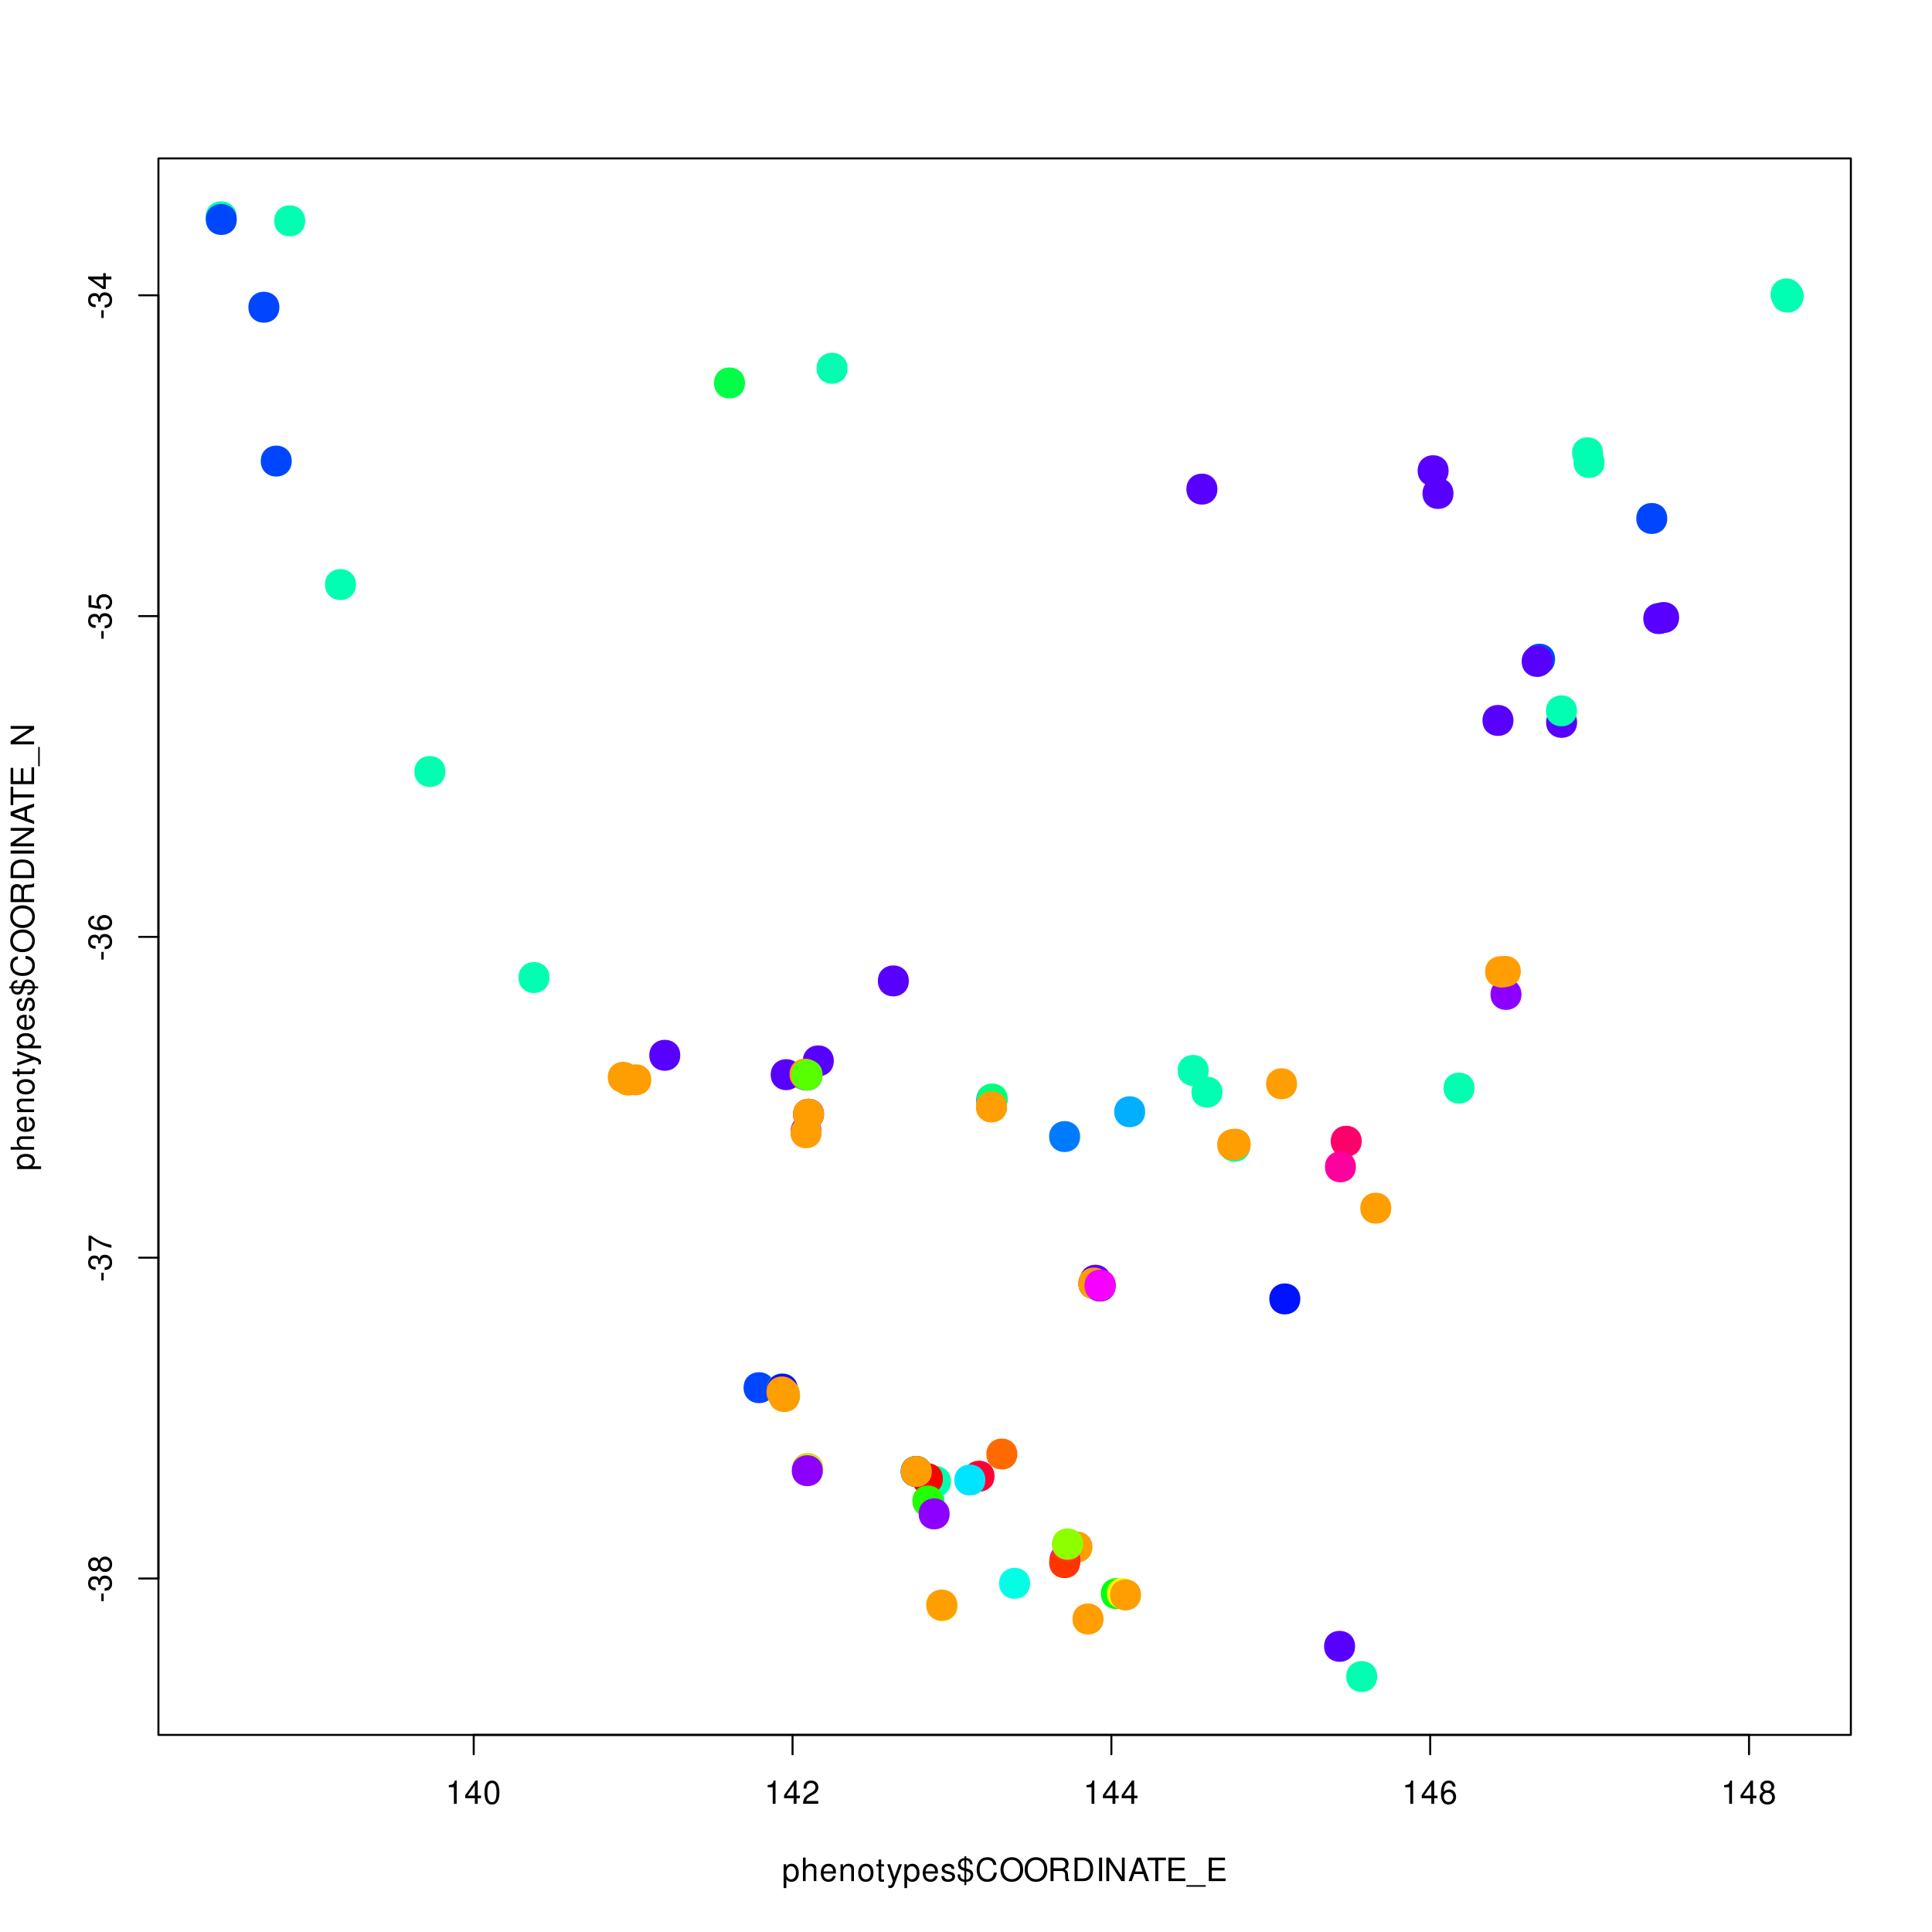 <?xml version="1.0" encoding="UTF-8"?>
<svg xmlns="http://www.w3.org/2000/svg" xmlns:xlink="http://www.w3.org/1999/xlink" width="720pt" height="720pt" viewBox="0 0 720 720" version="1.1">
<defs>
<g>
<symbol overflow="visible" id="glyph0-0">
<path style="stroke:none;" d=""/>
</symbol>
<symbol overflow="visible" id="glyph0-1">
<path style="stroke:none;" d="M 3.109 -6.188 L 3.109 0 L 4.156 0 L 4.156 -8.672 L 3.469 -8.672 C 3.094 -7.344 2.859 -7.156 1.219 -6.953 L 1.219 -6.188 Z M 3.109 -6.188 "/>
</symbol>
<symbol overflow="visible" id="glyph0-2">
<path style="stroke:none;" d="M 3.922 -2.094 L 3.922 0 L 4.984 0 L 4.984 -2.094 L 6.234 -2.094 L 6.234 -3.047 L 4.984 -3.047 L 4.984 -8.672 L 4.203 -8.672 L 0.344 -3.219 L 0.344 -2.094 Z M 3.922 -3.047 L 1.266 -3.047 L 3.922 -6.875 Z M 3.922 -3.047 "/>
</symbol>
<symbol overflow="visible" id="glyph0-3">
<path style="stroke:none;" d="M 3.297 -8.672 C 2.516 -8.672 1.781 -8.312 1.344 -7.734 C 0.797 -6.953 0.516 -5.812 0.516 -4.203 C 0.516 -1.266 1.469 0.281 3.297 0.281 C 5.094 0.281 6.078 -1.266 6.078 -4.125 C 6.078 -5.812 5.812 -6.938 5.25 -7.734 C 4.812 -8.328 4.109 -8.672 3.297 -8.672 Z M 3.297 -7.734 C 4.438 -7.734 5 -6.578 5 -4.219 C 5 -1.75 4.453 -0.594 3.281 -0.594 C 2.156 -0.594 1.594 -1.797 1.594 -4.188 C 1.594 -6.578 2.156 -7.734 3.297 -7.734 Z M 3.297 -7.734 "/>
</symbol>
<symbol overflow="visible" id="glyph0-4">
<path style="stroke:none;" d="M 6.078 -1.047 L 1.594 -1.047 C 1.703 -1.766 2.094 -2.219 3.125 -2.859 L 4.328 -3.531 C 5.516 -4.188 6.125 -5.078 6.125 -6.141 C 6.125 -6.859 5.844 -7.531 5.344 -8 C 4.844 -8.453 4.219 -8.672 3.406 -8.672 C 2.328 -8.672 1.531 -8.297 1.062 -7.547 C 0.75 -7.094 0.625 -6.547 0.594 -5.672 L 1.656 -5.672 C 1.688 -6.266 1.766 -6.609 1.906 -6.906 C 2.188 -7.422 2.734 -7.75 3.375 -7.75 C 4.328 -7.75 5.047 -7.062 5.047 -6.125 C 5.047 -5.422 4.656 -4.828 3.906 -4.391 L 2.797 -3.75 C 1.016 -2.719 0.5 -1.906 0.406 -0.016 L 6.078 -0.016 Z M 6.078 -1.047 "/>
</symbol>
<symbol overflow="visible" id="glyph0-5">
<path style="stroke:none;" d="M 5.969 -6.422 C 5.766 -7.844 4.859 -8.672 3.562 -8.672 C 2.625 -8.672 1.781 -8.219 1.281 -7.438 C 0.75 -6.594 0.516 -5.531 0.516 -3.953 C 0.516 -2.5 0.719 -1.578 1.234 -0.797 C 1.688 -0.094 2.438 0.281 3.375 0.281 C 4.984 0.281 6.156 -0.938 6.156 -2.625 C 6.156 -4.219 5.078 -5.359 3.547 -5.359 C 2.719 -5.359 2.047 -5.047 1.594 -4.406 C 1.609 -6.547 2.281 -7.734 3.484 -7.734 C 4.234 -7.734 4.75 -7.266 4.922 -6.422 Z M 3.422 -4.422 C 4.438 -4.422 5.078 -3.703 5.078 -2.547 C 5.078 -1.453 4.359 -0.656 3.391 -0.656 C 2.406 -0.656 1.656 -1.484 1.656 -2.594 C 1.656 -3.672 2.375 -4.422 3.422 -4.422 Z M 3.422 -4.422 "/>
</symbol>
<symbol overflow="visible" id="glyph0-6">
<path style="stroke:none;" d="M 4.688 -4.578 C 5.578 -5.109 5.859 -5.547 5.859 -6.359 C 5.859 -7.734 4.812 -8.672 3.297 -8.672 C 1.797 -8.672 0.75 -7.734 0.75 -6.375 C 0.75 -5.547 1.016 -5.125 1.891 -4.578 C 0.922 -4.078 0.438 -3.375 0.438 -2.406 C 0.438 -0.828 1.609 0.281 3.297 0.281 C 4.984 0.281 6.156 -0.828 6.156 -2.406 C 6.156 -3.375 5.672 -4.078 4.688 -4.578 Z M 3.297 -7.734 C 4.203 -7.734 4.781 -7.203 4.781 -6.344 C 4.781 -5.516 4.188 -4.984 3.297 -4.984 C 2.406 -4.984 1.828 -5.516 1.828 -6.359 C 1.828 -7.203 2.406 -7.734 3.297 -7.734 Z M 3.297 -4.094 C 4.359 -4.094 5.078 -3.391 5.078 -2.391 C 5.078 -1.344 4.375 -0.656 3.281 -0.656 C 2.25 -0.656 1.531 -1.375 1.531 -2.375 C 1.531 -3.406 2.234 -4.094 3.297 -4.094 Z M 3.297 -4.094 "/>
</symbol>
<symbol overflow="visible" id="glyph0-7">
<path style="stroke:none;" d="M 0.641 2.609 L 1.656 2.609 L 1.656 -0.656 C 2.188 -0.016 2.766 0.281 3.594 0.281 C 5.219 0.281 6.281 -1.031 6.281 -3.031 C 6.281 -5.141 5.25 -6.469 3.578 -6.469 C 2.719 -6.469 2.047 -6.078 1.578 -5.344 L 1.578 -6.281 L 0.641 -6.281 Z M 3.406 -5.531 C 4.516 -5.531 5.234 -4.562 5.234 -3.062 C 5.234 -1.625 4.5 -0.656 3.406 -0.656 C 2.344 -0.656 1.656 -1.625 1.656 -3.094 C 1.656 -4.578 2.344 -5.531 3.406 -5.531 Z M 3.406 -5.531 "/>
</symbol>
<symbol overflow="visible" id="glyph0-8">
<path style="stroke:none;" d="M 0.844 -8.75 L 0.844 0 L 1.844 0 L 1.844 -3.469 C 1.844 -4.75 2.516 -5.594 3.547 -5.594 C 3.875 -5.594 4.188 -5.5 4.422 -5.312 C 4.719 -5.094 4.844 -4.797 4.844 -4.359 L 4.844 0 L 5.828 0 L 5.828 -4.75 C 5.828 -5.812 5.078 -6.469 3.859 -6.469 C 2.969 -6.469 2.422 -6.188 1.844 -5.422 L 1.844 -8.75 Z M 0.844 -8.75 "/>
</symbol>
<symbol overflow="visible" id="glyph0-9">
<path style="stroke:none;" d="M 6.156 -2.812 C 6.156 -3.766 6.078 -4.344 5.906 -4.812 C 5.5 -5.844 4.531 -6.469 3.359 -6.469 C 1.609 -6.469 0.484 -5.141 0.484 -3.062 C 0.484 -0.984 1.562 0.281 3.344 0.281 C 4.781 0.281 5.766 -0.547 6.031 -1.906 L 5.016 -1.906 C 4.734 -1.078 4.172 -0.641 3.375 -0.641 C 2.734 -0.641 2.203 -0.938 1.859 -1.469 C 1.625 -1.828 1.531 -2.188 1.531 -2.812 Z M 1.547 -3.625 C 1.625 -4.781 2.344 -5.547 3.344 -5.547 C 4.375 -5.547 5.078 -4.75 5.078 -3.625 Z M 1.547 -3.625 "/>
</symbol>
<symbol overflow="visible" id="glyph0-10">
<path style="stroke:none;" d="M 0.844 -6.281 L 0.844 0 L 1.844 0 L 1.844 -3.469 C 1.844 -4.75 2.516 -5.594 3.547 -5.594 C 4.344 -5.594 4.844 -5.109 4.844 -4.359 L 4.844 0 L 5.844 0 L 5.844 -4.75 C 5.844 -5.797 5.062 -6.469 3.859 -6.469 C 2.922 -6.469 2.312 -6.109 1.766 -5.234 L 1.766 -6.281 Z M 0.844 -6.281 "/>
</symbol>
<symbol overflow="visible" id="glyph0-11">
<path style="stroke:none;" d="M 3.266 -6.469 C 1.484 -6.469 0.438 -5.203 0.438 -3.094 C 0.438 -0.969 1.484 0.281 3.281 0.281 C 5.047 0.281 6.125 -0.984 6.125 -3.047 C 6.125 -5.234 5.094 -6.469 3.266 -6.469 Z M 3.281 -5.547 C 4.406 -5.547 5.078 -4.625 5.078 -3.062 C 5.078 -1.578 4.375 -0.641 3.281 -0.641 C 2.156 -0.641 1.469 -1.578 1.469 -3.094 C 1.469 -4.625 2.156 -5.547 3.281 -5.547 Z M 3.281 -5.547 "/>
</symbol>
<symbol overflow="visible" id="glyph0-12">
<path style="stroke:none;" d="M 3.047 -6.281 L 2.016 -6.281 L 2.016 -8.016 L 1.016 -8.016 L 1.016 -6.281 L 0.172 -6.281 L 0.172 -5.469 L 1.016 -5.469 L 1.016 -0.719 C 1.016 -0.078 1.453 0.281 2.234 0.281 C 2.5 0.281 2.719 0.25 3.047 0.188 L 3.047 -0.641 C 2.906 -0.609 2.766 -0.594 2.562 -0.594 C 2.141 -0.594 2.016 -0.719 2.016 -1.156 L 2.016 -5.469 L 3.047 -5.469 Z M 3.047 -6.281 "/>
</symbol>
<symbol overflow="visible" id="glyph0-13">
<path style="stroke:none;" d="M 4.656 -6.281 L 2.922 -1.391 L 1.312 -6.281 L 0.234 -6.281 L 2.359 0.031 L 1.984 1.016 C 1.812 1.469 1.594 1.625 1.172 1.625 C 1.016 1.625 0.859 1.609 0.641 1.562 L 0.641 2.453 C 0.859 2.562 1.062 2.609 1.312 2.609 C 1.641 2.609 1.984 2.516 2.25 2.312 C 2.562 2.094 2.75 1.828 2.938 1.312 L 5.734 -6.281 Z M 4.656 -6.281 "/>
</symbol>
<symbol overflow="visible" id="glyph0-14">
<path style="stroke:none;" d="M 5.25 -4.531 C 5.25 -5.766 4.422 -6.469 2.969 -6.469 C 1.516 -6.469 0.562 -5.719 0.562 -4.547 C 0.562 -3.562 1.062 -3.094 2.562 -2.734 L 3.484 -2.516 C 4.188 -2.344 4.469 -2.094 4.469 -1.641 C 4.469 -1.047 3.875 -0.641 3 -0.641 C 2.453 -0.641 2 -0.797 1.75 -1.062 C 1.594 -1.25 1.531 -1.422 1.469 -1.875 L 0.406 -1.875 C 0.453 -0.422 1.266 0.281 2.922 0.281 C 4.5 0.281 5.516 -0.5 5.516 -1.719 C 5.516 -2.656 4.984 -3.172 3.734 -3.469 L 2.766 -3.703 C 1.953 -3.891 1.609 -4.156 1.609 -4.594 C 1.609 -5.188 2.125 -5.547 2.938 -5.547 C 3.75 -5.547 4.172 -5.203 4.203 -4.531 Z M 5.25 -4.531 "/>
</symbol>
<symbol overflow="visible" id="glyph0-15">
<path style="stroke:none;" d="M 3 -9.234 L 3 -8.594 C 1.469 -8.406 0.641 -7.562 0.641 -6.188 C 0.641 -5.438 0.922 -4.844 1.469 -4.438 C 1.797 -4.219 2.141 -4.078 3 -3.812 L 3 -0.547 C 2.453 -0.625 2 -0.859 1.734 -1.234 C 1.547 -1.516 1.5 -1.719 1.422 -2.5 L 0.484 -2.5 C 0.391 -0.828 1.312 0.172 3 0.281 L 3 1.516 L 3.703 1.516 L 3.703 0.281 C 4.359 0.234 4.797 0.094 5.203 -0.141 C 5.891 -0.578 6.297 -1.391 6.297 -2.344 C 6.297 -3.188 5.969 -3.797 5.281 -4.188 C 4.969 -4.375 4.812 -4.422 3.703 -4.766 L 3.703 -7.75 C 4.516 -7.719 5.078 -7.109 5.094 -6.234 L 6.031 -6.234 C 6.031 -7.594 5.156 -8.484 3.703 -8.594 L 3.703 -9.234 Z M 3 -4.859 C 2.047 -5.109 1.609 -5.578 1.609 -6.312 C 1.609 -7.109 2.109 -7.625 3 -7.734 Z M 3.703 -3.703 C 4.938 -3.344 5.312 -2.984 5.312 -2.203 C 5.312 -1.734 5.141 -1.312 4.812 -1 C 4.531 -0.719 4.219 -0.609 3.703 -0.547 Z M 3.703 -3.703 "/>
</symbol>
<symbol overflow="visible" id="glyph0-16">
<path style="stroke:none;" d="M 7.938 -6.031 C 7.594 -7.953 6.484 -8.891 4.578 -8.891 C 3.391 -8.891 2.453 -8.516 1.797 -7.797 C 1.016 -6.938 0.578 -5.688 0.578 -4.266 C 0.578 -2.828 1.016 -1.594 1.844 -0.75 C 2.516 -0.047 3.391 0.281 4.531 0.281 C 6.656 0.281 7.859 -0.875 8.125 -3.188 L 6.969 -3.188 C 6.875 -2.594 6.75 -2.188 6.578 -1.844 C 6.219 -1.109 5.469 -0.703 4.531 -0.703 C 2.797 -0.703 1.688 -2.094 1.688 -4.281 C 1.688 -6.531 2.734 -7.906 4.438 -7.906 C 5.141 -7.906 5.812 -7.703 6.172 -7.359 C 6.484 -7.062 6.672 -6.703 6.797 -6.031 Z M 7.938 -6.031 "/>
</symbol>
<symbol overflow="visible" id="glyph0-17">
<path style="stroke:none;" d="M 4.672 -8.891 C 2.156 -8.891 0.453 -7.047 0.453 -4.312 C 0.453 -1.562 2.141 0.281 4.688 0.281 C 5.75 0.281 6.688 -0.047 7.391 -0.641 C 8.344 -1.453 8.906 -2.812 8.906 -4.234 C 8.906 -7.062 7.234 -8.891 4.672 -8.891 Z M 4.672 -7.906 C 6.562 -7.906 7.781 -6.484 7.781 -4.266 C 7.781 -2.141 6.531 -0.703 4.688 -0.703 C 2.812 -0.703 1.578 -2.141 1.578 -4.312 C 1.578 -6.469 2.812 -7.906 4.672 -7.906 Z M 4.672 -7.906 "/>
</symbol>
<symbol overflow="visible" id="glyph0-18">
<path style="stroke:none;" d="M 2.234 -3.766 L 5.109 -3.766 C 6.109 -3.766 6.547 -3.281 6.547 -2.203 L 6.547 -1.422 C 6.547 -0.891 6.641 -0.359 6.797 0 L 8.141 0 L 8.141 -0.281 C 7.734 -0.562 7.641 -0.875 7.625 -2.047 C 7.609 -3.484 7.375 -3.906 6.438 -4.312 C 7.422 -4.812 7.812 -5.406 7.812 -6.406 C 7.812 -7.922 6.875 -8.75 5.141 -8.75 L 1.109 -8.75 L 1.109 0 L 2.234 0 Z M 2.234 -4.75 L 2.234 -7.766 L 4.938 -7.766 C 5.562 -7.766 5.922 -7.672 6.188 -7.422 C 6.484 -7.172 6.641 -6.781 6.641 -6.266 C 6.641 -5.219 6.125 -4.75 4.938 -4.75 Z M 2.234 -4.75 "/>
</symbol>
<symbol overflow="visible" id="glyph0-19">
<path style="stroke:none;" d="M 1.062 0 L 4.438 0 C 6.641 0 8 -1.656 8 -4.375 C 8 -7.094 6.656 -8.75 4.438 -8.75 L 1.062 -8.75 Z M 2.188 -0.984 L 2.188 -7.766 L 4.25 -7.766 C 5.969 -7.766 6.891 -6.594 6.891 -4.375 C 6.891 -2.141 5.969 -0.984 4.25 -0.984 Z M 2.188 -0.984 "/>
</symbol>
<symbol overflow="visible" id="glyph0-20">
<path style="stroke:none;" d="M 2.328 -8.75 L 1.203 -8.75 L 1.203 0 L 2.328 0 Z M 2.328 -8.75 "/>
</symbol>
<symbol overflow="visible" id="glyph0-21">
<path style="stroke:none;" d="M 7.75 -8.75 L 6.703 -8.75 L 6.703 -1.594 L 2.125 -8.75 L 0.906 -8.75 L 0.906 0 L 1.969 0 L 1.969 -7.094 L 6.484 0 L 7.75 0 Z M 7.75 -8.75 "/>
</symbol>
<symbol overflow="visible" id="glyph0-22">
<path style="stroke:none;" d="M 5.688 -2.625 L 6.594 0 L 7.844 0 L 4.766 -8.75 L 3.328 -8.75 L 0.203 0 L 1.391 0 L 2.312 -2.625 Z M 5.375 -3.562 L 2.594 -3.562 L 4.031 -7.547 Z M 5.375 -3.562 "/>
</symbol>
<symbol overflow="visible" id="glyph0-23">
<path style="stroke:none;" d="M 4.25 -7.766 L 7.109 -7.766 L 7.109 -8.75 L 0.25 -8.75 L 0.25 -7.766 L 3.125 -7.766 L 3.125 0 L 4.25 0 Z M 4.25 -7.766 "/>
</symbol>
<symbol overflow="visible" id="glyph0-24">
<path style="stroke:none;" d="M 2.203 -3.984 L 6.953 -3.984 L 6.953 -4.969 L 2.203 -4.969 L 2.203 -7.766 L 7.141 -7.766 L 7.141 -8.75 L 1.078 -8.75 L 1.078 0 L 7.359 0 L 7.359 -0.984 L 2.203 -0.984 Z M 2.203 -3.984 "/>
</symbol>
<symbol overflow="visible" id="glyph0-25">
<path style="stroke:none;" d="M 6.938 1.516 L -0.266 1.516 L -0.266 2.109 L 6.938 2.109 Z M 6.938 1.516 "/>
</symbol>
<symbol overflow="visible" id="glyph1-0">
<path style="stroke:none;" d=""/>
</symbol>
<symbol overflow="visible" id="glyph1-1">
<path style="stroke:none;" d="M -3.75 -3.406 L -3.75 -0.547 L -2.875 -0.547 L -2.875 -3.406 Z M -3.75 -3.406 "/>
</symbol>
<symbol overflow="visible" id="glyph1-2">
<path style="stroke:none;" d="M -4 -2.656 L -4 -3.234 C -4 -4.375 -3.453 -4.984 -2.406 -4.984 C -1.312 -4.984 -0.656 -4.328 -0.656 -3.234 C -0.656 -2.078 -1.25 -1.516 -2.516 -1.438 L -2.516 -0.391 C -1.828 -0.438 -1.375 -0.547 -0.984 -0.75 C -0.141 -1.203 0.281 -2.031 0.281 -3.188 C 0.281 -4.938 -0.781 -6.078 -2.422 -6.078 C -3.531 -6.078 -4.125 -5.656 -4.484 -4.625 C -4.812 -5.422 -5.406 -5.812 -6.281 -5.812 C -7.781 -5.812 -8.672 -4.844 -8.672 -3.234 C -8.672 -1.516 -7.719 -0.594 -5.875 -0.562 L -5.875 -1.625 C -6.406 -1.625 -6.703 -1.688 -6.969 -1.812 C -7.469 -2.047 -7.75 -2.578 -7.75 -3.234 C -7.75 -4.172 -7.188 -4.734 -6.25 -4.734 C -5.641 -4.734 -5.266 -4.531 -5.062 -4.062 C -4.938 -3.766 -4.891 -3.391 -4.891 -2.656 Z M -4 -2.656 "/>
</symbol>
<symbol overflow="visible" id="glyph1-3">
<path style="stroke:none;" d="M -4.578 -4.688 C -5.109 -5.578 -5.547 -5.859 -6.359 -5.859 C -7.734 -5.859 -8.672 -4.812 -8.672 -3.297 C -8.672 -1.797 -7.734 -0.75 -6.375 -0.75 C -5.547 -0.75 -5.125 -1.016 -4.578 -1.891 C -4.078 -0.922 -3.375 -0.438 -2.406 -0.438 C -0.828 -0.438 0.281 -1.609 0.281 -3.297 C 0.281 -4.984 -0.828 -6.156 -2.406 -6.156 C -3.375 -6.156 -4.078 -5.672 -4.578 -4.688 Z M -7.734 -3.297 C -7.734 -4.203 -7.203 -4.781 -6.344 -4.781 C -5.516 -4.781 -4.984 -4.188 -4.984 -3.297 C -4.984 -2.406 -5.516 -1.828 -6.359 -1.828 C -7.203 -1.828 -7.734 -2.406 -7.734 -3.297 Z M -4.094 -3.297 C -4.094 -4.359 -3.391 -5.078 -2.391 -5.078 C -1.344 -5.078 -0.656 -4.375 -0.656 -3.281 C -0.656 -2.25 -1.375 -1.531 -2.375 -1.531 C -3.406 -1.531 -4.094 -2.234 -4.094 -3.297 Z M -4.094 -3.297 "/>
</symbol>
<symbol overflow="visible" id="glyph1-4">
<path style="stroke:none;" d="M -8.516 -6.234 L -8.516 -0.547 L -7.469 -0.547 L -7.469 -5.141 C -4.578 -3.125 -2.797 -2.297 0 -1.656 L 0 -2.781 C -2.719 -3.25 -5.062 -4.312 -7.625 -6.234 Z M -8.516 -6.234 "/>
</symbol>
<symbol overflow="visible" id="glyph1-5">
<path style="stroke:none;" d="M -6.422 -5.969 C -7.844 -5.766 -8.672 -4.859 -8.672 -3.562 C -8.672 -2.625 -8.219 -1.781 -7.438 -1.281 C -6.594 -0.75 -5.531 -0.516 -3.953 -0.516 C -2.5 -0.516 -1.578 -0.719 -0.797 -1.234 C -0.094 -1.688 0.281 -2.438 0.281 -3.375 C 0.281 -4.984 -0.938 -6.156 -2.625 -6.156 C -4.219 -6.156 -5.359 -5.078 -5.359 -3.547 C -5.359 -2.719 -5.047 -2.047 -4.406 -1.594 C -6.547 -1.609 -7.734 -2.281 -7.734 -3.484 C -7.734 -4.234 -7.266 -4.75 -6.422 -4.922 Z M -4.422 -3.422 C -4.422 -4.438 -3.703 -5.078 -2.547 -5.078 C -1.453 -5.078 -0.656 -4.359 -0.656 -3.391 C -0.656 -2.406 -1.484 -1.656 -2.594 -1.656 C -3.672 -1.656 -4.422 -2.375 -4.422 -3.422 Z M -4.422 -3.422 "/>
</symbol>
<symbol overflow="visible" id="glyph1-6">
<path style="stroke:none;" d="M -8.516 -5.719 L -8.516 -1.312 L -3.875 -0.688 L -3.875 -1.656 C -4.469 -2.141 -4.672 -2.562 -4.672 -3.234 C -4.672 -4.375 -3.891 -5.078 -2.625 -5.078 C -1.406 -5.078 -0.656 -4.375 -0.656 -3.219 C -0.656 -2.297 -1.125 -1.734 -2.094 -1.469 L -2.094 -0.422 C -1.391 -0.562 -1.062 -0.688 -0.75 -0.938 C -0.094 -1.422 0.281 -2.281 0.281 -3.234 C 0.281 -4.953 -0.969 -6.156 -2.766 -6.156 C -4.453 -6.156 -5.609 -5.047 -5.609 -3.406 C -5.609 -2.812 -5.453 -2.328 -5.094 -1.844 L -7.469 -2.172 L -7.469 -5.719 Z M -8.516 -5.719 "/>
</symbol>
<symbol overflow="visible" id="glyph1-7">
<path style="stroke:none;" d="M -2.094 -3.922 L 0 -3.922 L 0 -4.984 L -2.094 -4.984 L -2.094 -6.234 L -3.047 -6.234 L -3.047 -4.984 L -8.672 -4.984 L -8.672 -4.203 L -3.219 -0.344 L -2.094 -0.344 Z M -3.047 -3.922 L -3.047 -1.266 L -6.875 -3.922 Z M -3.047 -3.922 "/>
</symbol>
<symbol overflow="visible" id="glyph1-8">
<path style="stroke:none;" d="M 2.609 -0.641 L 2.609 -1.656 L -0.656 -1.656 C -0.016 -2.188 0.281 -2.766 0.281 -3.594 C 0.281 -5.219 -1.031 -6.281 -3.031 -6.281 C -5.141 -6.281 -6.469 -5.25 -6.469 -3.578 C -6.469 -2.719 -6.078 -2.047 -5.344 -1.578 L -6.281 -1.578 L -6.281 -0.641 Z M -5.531 -3.406 C -5.531 -4.516 -4.562 -5.234 -3.062 -5.234 C -1.625 -5.234 -0.656 -4.5 -0.656 -3.406 C -0.656 -2.344 -1.625 -1.656 -3.094 -1.656 C -4.578 -1.656 -5.531 -2.344 -5.531 -3.406 Z M -5.531 -3.406 "/>
</symbol>
<symbol overflow="visible" id="glyph1-9">
<path style="stroke:none;" d="M -8.75 -0.844 L 0 -0.844 L 0 -1.844 L -3.469 -1.844 C -4.75 -1.844 -5.594 -2.516 -5.594 -3.547 C -5.594 -3.875 -5.5 -4.188 -5.312 -4.422 C -5.094 -4.719 -4.797 -4.844 -4.359 -4.844 L 0 -4.844 L 0 -5.828 L -4.75 -5.828 C -5.812 -5.828 -6.469 -5.078 -6.469 -3.859 C -6.469 -2.969 -6.188 -2.422 -5.422 -1.844 L -8.75 -1.844 Z M -8.75 -0.844 "/>
</symbol>
<symbol overflow="visible" id="glyph1-10">
<path style="stroke:none;" d="M -2.812 -6.156 C -3.766 -6.156 -4.344 -6.078 -4.812 -5.906 C -5.844 -5.5 -6.469 -4.531 -6.469 -3.359 C -6.469 -1.609 -5.141 -0.484 -3.062 -0.484 C -0.984 -0.484 0.281 -1.562 0.281 -3.344 C 0.281 -4.781 -0.547 -5.766 -1.906 -6.031 L -1.906 -5.016 C -1.078 -4.734 -0.641 -4.172 -0.641 -3.375 C -0.641 -2.734 -0.938 -2.203 -1.469 -1.859 C -1.828 -1.625 -2.188 -1.531 -2.812 -1.531 Z M -3.625 -1.547 C -4.781 -1.625 -5.547 -2.344 -5.547 -3.344 C -5.547 -4.375 -4.75 -5.078 -3.625 -5.078 Z M -3.625 -1.547 "/>
</symbol>
<symbol overflow="visible" id="glyph1-11">
<path style="stroke:none;" d="M -6.281 -0.844 L 0 -0.844 L 0 -1.844 L -3.469 -1.844 C -4.75 -1.844 -5.594 -2.516 -5.594 -3.547 C -5.594 -4.344 -5.109 -4.844 -4.359 -4.844 L 0 -4.844 L 0 -5.844 L -4.75 -5.844 C -5.797 -5.844 -6.469 -5.062 -6.469 -3.859 C -6.469 -2.922 -6.109 -2.312 -5.234 -1.766 L -6.281 -1.766 Z M -6.281 -0.844 "/>
</symbol>
<symbol overflow="visible" id="glyph1-12">
<path style="stroke:none;" d="M -6.469 -3.266 C -6.469 -1.484 -5.203 -0.438 -3.094 -0.438 C -0.969 -0.438 0.281 -1.484 0.281 -3.281 C 0.281 -5.047 -0.984 -6.125 -3.047 -6.125 C -5.234 -6.125 -6.469 -5.094 -6.469 -3.266 Z M -5.547 -3.281 C -5.547 -4.406 -4.625 -5.078 -3.062 -5.078 C -1.578 -5.078 -0.641 -4.375 -0.641 -3.281 C -0.641 -2.156 -1.578 -1.469 -3.094 -1.469 C -4.625 -1.469 -5.547 -2.156 -5.547 -3.281 Z M -5.547 -3.281 "/>
</symbol>
<symbol overflow="visible" id="glyph1-13">
<path style="stroke:none;" d="M -6.281 -3.047 L -6.281 -2.016 L -8.016 -2.016 L -8.016 -1.016 L -6.281 -1.016 L -6.281 -0.172 L -5.469 -0.172 L -5.469 -1.016 L -0.719 -1.016 C -0.078 -1.016 0.281 -1.453 0.281 -2.234 C 0.281 -2.5 0.25 -2.719 0.188 -3.047 L -0.641 -3.047 C -0.609 -2.906 -0.594 -2.766 -0.594 -2.562 C -0.594 -2.141 -0.719 -2.016 -1.156 -2.016 L -5.469 -2.016 L -5.469 -3.047 Z M -6.281 -3.047 "/>
</symbol>
<symbol overflow="visible" id="glyph1-14">
<path style="stroke:none;" d="M -6.281 -4.656 L -1.391 -2.922 L -6.281 -1.312 L -6.281 -0.234 L 0.031 -2.359 L 1.016 -1.984 C 1.469 -1.812 1.625 -1.594 1.625 -1.172 C 1.625 -1.016 1.609 -0.859 1.562 -0.641 L 2.453 -0.641 C 2.562 -0.859 2.609 -1.062 2.609 -1.312 C 2.609 -1.641 2.516 -1.984 2.312 -2.25 C 2.094 -2.562 1.828 -2.75 1.312 -2.938 L -6.281 -5.734 Z M -6.281 -4.656 "/>
</symbol>
<symbol overflow="visible" id="glyph1-15">
<path style="stroke:none;" d="M -4.531 -5.25 C -5.766 -5.25 -6.469 -4.422 -6.469 -2.969 C -6.469 -1.516 -5.719 -0.562 -4.547 -0.562 C -3.562 -0.562 -3.094 -1.062 -2.734 -2.562 L -2.516 -3.484 C -2.344 -4.188 -2.094 -4.469 -1.641 -4.469 C -1.047 -4.469 -0.641 -3.875 -0.641 -3 C -0.641 -2.453 -0.797 -2 -1.062 -1.75 C -1.25 -1.594 -1.422 -1.531 -1.875 -1.469 L -1.875 -0.406 C -0.422 -0.453 0.281 -1.266 0.281 -2.922 C 0.281 -4.5 -0.5 -5.516 -1.719 -5.516 C -2.656 -5.516 -3.172 -4.984 -3.469 -3.734 L -3.703 -2.766 C -3.891 -1.953 -4.156 -1.609 -4.594 -1.609 C -5.188 -1.609 -5.547 -2.125 -5.547 -2.938 C -5.547 -3.75 -5.203 -4.172 -4.531 -4.203 Z M -4.531 -5.25 "/>
</symbol>
<symbol overflow="visible" id="glyph1-16">
<path style="stroke:none;" d="M -9.234 -3 L -8.594 -3 C -8.406 -1.469 -7.562 -0.641 -6.188 -0.641 C -5.438 -0.641 -4.844 -0.922 -4.438 -1.469 C -4.219 -1.797 -4.078 -2.141 -3.812 -3 L -0.547 -3 C -0.625 -2.453 -0.859 -2 -1.234 -1.734 C -1.516 -1.547 -1.719 -1.5 -2.5 -1.422 L -2.5 -0.484 C -0.828 -0.391 0.172 -1.312 0.281 -3 L 1.516 -3 L 1.516 -3.703 L 0.281 -3.703 C 0.234 -4.359 0.094 -4.797 -0.141 -5.203 C -0.578 -5.891 -1.391 -6.297 -2.344 -6.297 C -3.188 -6.297 -3.797 -5.969 -4.188 -5.281 C -4.375 -4.969 -4.422 -4.812 -4.766 -3.703 L -7.75 -3.703 C -7.719 -4.516 -7.109 -5.078 -6.234 -5.094 L -6.234 -6.031 C -7.594 -6.031 -8.484 -5.156 -8.594 -3.703 L -9.234 -3.703 Z M -4.859 -3 C -5.109 -2.047 -5.578 -1.609 -6.312 -1.609 C -7.109 -1.609 -7.625 -2.109 -7.734 -3 Z M -3.703 -3.703 C -3.344 -4.938 -2.984 -5.312 -2.203 -5.312 C -1.734 -5.312 -1.312 -5.141 -1 -4.812 C -0.719 -4.531 -0.609 -4.219 -0.547 -3.703 Z M -3.703 -3.703 "/>
</symbol>
<symbol overflow="visible" id="glyph1-17">
<path style="stroke:none;" d="M -6.031 -7.938 C -7.953 -7.594 -8.891 -6.484 -8.891 -4.578 C -8.891 -3.391 -8.516 -2.453 -7.797 -1.797 C -6.938 -1.016 -5.688 -0.578 -4.266 -0.578 C -2.828 -0.578 -1.594 -1.016 -0.75 -1.844 C -0.047 -2.516 0.281 -3.391 0.281 -4.531 C 0.281 -6.656 -0.875 -7.859 -3.188 -8.125 L -3.188 -6.969 C -2.594 -6.875 -2.188 -6.75 -1.844 -6.578 C -1.109 -6.219 -0.703 -5.469 -0.703 -4.531 C -0.703 -2.797 -2.094 -1.688 -4.281 -1.688 C -6.531 -1.688 -7.906 -2.734 -7.906 -4.438 C -7.906 -5.141 -7.703 -5.812 -7.359 -6.172 C -7.062 -6.484 -6.703 -6.672 -6.031 -6.797 Z M -6.031 -7.938 "/>
</symbol>
<symbol overflow="visible" id="glyph1-18">
<path style="stroke:none;" d="M -8.891 -4.672 C -8.891 -2.156 -7.047 -0.453 -4.312 -0.453 C -1.562 -0.453 0.281 -2.141 0.281 -4.688 C 0.281 -5.75 -0.047 -6.688 -0.641 -7.391 C -1.453 -8.344 -2.812 -8.906 -4.234 -8.906 C -7.062 -8.906 -8.891 -7.234 -8.891 -4.672 Z M -7.906 -4.672 C -7.906 -6.562 -6.484 -7.781 -4.266 -7.781 C -2.141 -7.781 -0.703 -6.531 -0.703 -4.688 C -0.703 -2.812 -2.141 -1.578 -4.312 -1.578 C -6.469 -1.578 -7.906 -2.812 -7.906 -4.672 Z M -7.906 -4.672 "/>
</symbol>
<symbol overflow="visible" id="glyph1-19">
<path style="stroke:none;" d="M -3.766 -2.234 L -3.766 -5.109 C -3.766 -6.109 -3.281 -6.547 -2.203 -6.547 L -1.422 -6.547 C -0.891 -6.547 -0.359 -6.641 0 -6.797 L 0 -8.141 L -0.281 -8.141 C -0.562 -7.734 -0.875 -7.641 -2.047 -7.625 C -3.484 -7.609 -3.906 -7.375 -4.312 -6.438 C -4.812 -7.422 -5.406 -7.812 -6.406 -7.812 C -7.922 -7.812 -8.75 -6.875 -8.75 -5.141 L -8.75 -1.109 L 0 -1.109 L 0 -2.234 Z M -4.75 -2.234 L -7.766 -2.234 L -7.766 -4.938 C -7.766 -5.562 -7.672 -5.922 -7.422 -6.188 C -7.172 -6.484 -6.781 -6.641 -6.266 -6.641 C -5.219 -6.641 -4.75 -6.125 -4.75 -4.938 Z M -4.75 -2.234 "/>
</symbol>
<symbol overflow="visible" id="glyph1-20">
<path style="stroke:none;" d="M 0 -1.062 L 0 -4.438 C 0 -6.641 -1.656 -8 -4.375 -8 C -7.094 -8 -8.75 -6.656 -8.75 -4.438 L -8.75 -1.062 Z M -0.984 -2.188 L -7.766 -2.188 L -7.766 -4.25 C -7.766 -5.969 -6.594 -6.891 -4.375 -6.891 C -2.141 -6.891 -0.984 -5.969 -0.984 -4.25 Z M -0.984 -2.188 "/>
</symbol>
<symbol overflow="visible" id="glyph1-21">
<path style="stroke:none;" d="M -8.75 -2.328 L -8.75 -1.203 L 0 -1.203 L 0 -2.328 Z M -8.75 -2.328 "/>
</symbol>
<symbol overflow="visible" id="glyph1-22">
<path style="stroke:none;" d="M -8.75 -7.75 L -8.75 -6.703 L -1.594 -6.703 L -8.75 -2.125 L -8.75 -0.906 L 0 -0.906 L 0 -1.969 L -7.094 -1.969 L 0 -6.484 L 0 -7.75 Z M -8.75 -7.75 "/>
</symbol>
<symbol overflow="visible" id="glyph1-23">
<path style="stroke:none;" d="M -2.625 -5.688 L 0 -6.594 L 0 -7.844 L -8.75 -4.766 L -8.75 -3.328 L 0 -0.203 L 0 -1.391 L -2.625 -2.312 Z M -3.562 -5.375 L -3.562 -2.594 L -7.547 -4.031 Z M -3.562 -5.375 "/>
</symbol>
<symbol overflow="visible" id="glyph1-24">
<path style="stroke:none;" d="M -7.766 -4.25 L -7.766 -7.109 L -8.75 -7.109 L -8.75 -0.25 L -7.766 -0.25 L -7.766 -3.125 L 0 -3.125 L 0 -4.25 Z M -7.766 -4.25 "/>
</symbol>
<symbol overflow="visible" id="glyph1-25">
<path style="stroke:none;" d="M -3.984 -2.203 L -3.984 -6.953 L -4.969 -6.953 L -4.969 -2.203 L -7.766 -2.203 L -7.766 -7.141 L -8.75 -7.141 L -8.75 -1.078 L 0 -1.078 L 0 -7.359 L -0.984 -7.359 L -0.984 -2.203 Z M -3.984 -2.203 "/>
</symbol>
<symbol overflow="visible" id="glyph1-26">
<path style="stroke:none;" d="M 1.516 -6.938 L 1.516 0.266 L 2.109 0.266 L 2.109 -6.938 Z M 1.516 -6.938 "/>
</symbol>
</g>
</defs>
<g id="surface34">
<rect x="0" y="0" width="720" height="720" style="fill:rgb(100%,100%,100%);fill-opacity:1;stroke:none;"/>
<path style="fill-rule:nonzero;fill:rgb(0%,100%,69.02%);fill-opacity:1;stroke-width:0.75;stroke-linecap:round;stroke-linejoin:round;stroke:rgb(0%,100%,69.02%);stroke-opacity:1;stroke-miterlimit:10;" d="M 549.137 405.512 C 549.137 412.711 538.336 412.711 538.336 405.512 C 538.336 398.309 549.137 398.309 549.137 405.512 "/>
<path style="fill-rule:nonzero;fill:rgb(34.51%,0%,100%);fill-opacity:1;stroke-width:0.75;stroke-linecap:round;stroke-linejoin:round;stroke:rgb(34.51%,0%,100%);stroke-opacity:1;stroke-miterlimit:10;" d="M 563.648 268.488 C 563.648 275.688 552.848 275.688 552.848 268.488 C 552.848 261.285 563.648 261.285 563.648 268.488 "/>
<path style="fill-rule:nonzero;fill:rgb(0%,27.451%,100%);fill-opacity:1;stroke-width:0.75;stroke-linecap:round;stroke-linejoin:round;stroke:rgb(0%,27.451%,100%);stroke-opacity:1;stroke-miterlimit:10;" d="M 579.156 245.664 C 579.156 252.863 568.359 252.863 568.359 245.664 C 568.359 238.465 579.156 238.465 579.156 245.664 "/>
<path style="fill-rule:nonzero;fill:rgb(34.51%,0%,100%);fill-opacity:1;stroke-width:0.75;stroke-linecap:round;stroke-linejoin:round;stroke:rgb(34.51%,0%,100%);stroke-opacity:1;stroke-miterlimit:10;" d="M 578.258 246.496 C 578.258 253.699 567.457 253.699 567.457 246.496 C 567.457 239.297 578.258 239.297 578.258 246.496 "/>
<path style="fill-rule:nonzero;fill:rgb(34.51%,0%,100%);fill-opacity:1;stroke-width:0.75;stroke-linecap:round;stroke-linejoin:round;stroke:rgb(34.51%,0%,100%);stroke-opacity:1;stroke-miterlimit:10;" d="M 587.363 269.215 C 587.363 276.414 576.562 276.414 576.562 269.215 C 576.562 262.016 587.363 262.016 587.363 269.215 "/>
<path style="fill-rule:nonzero;fill:rgb(0%,100%,69.02%);fill-opacity:1;stroke-width:0.75;stroke-linecap:round;stroke-linejoin:round;stroke:rgb(0%,100%,69.02%);stroke-opacity:1;stroke-miterlimit:10;" d="M 587.312 264.914 C 587.312 272.113 576.512 272.113 576.512 264.914 C 576.512 257.711 587.312 257.711 587.312 264.914 "/>
<path style="fill-rule:nonzero;fill:rgb(0%,100%,69.02%);fill-opacity:1;stroke-width:0.75;stroke-linecap:round;stroke-linejoin:round;stroke:rgb(0%,100%,69.02%);stroke-opacity:1;stroke-miterlimit:10;" d="M 623.711 230.457 C 623.711 237.656 612.91 237.656 612.91 230.457 C 612.91 223.258 623.711 223.258 623.711 230.457 "/>
<path style="fill-rule:nonzero;fill:rgb(34.51%,0%,100%);fill-opacity:1;stroke-width:0.75;stroke-linecap:round;stroke-linejoin:round;stroke:rgb(34.51%,0%,100%);stroke-opacity:1;stroke-miterlimit:10;" d="M 623.582 230.531 C 623.582 237.73 612.781 237.73 612.781 230.531 C 612.781 223.332 623.582 223.332 623.582 230.531 "/>
<path style="fill-rule:nonzero;fill:rgb(34.51%,0%,100%);fill-opacity:1;stroke-width:0.75;stroke-linecap:round;stroke-linejoin:round;stroke:rgb(34.51%,0%,100%);stroke-opacity:1;stroke-miterlimit:10;" d="M 625.387 230.129 C 625.387 237.328 614.586 237.328 614.586 230.129 C 614.586 222.926 625.387 222.926 625.387 230.129 "/>
<path style="fill-rule:nonzero;fill:rgb(0%,100%,69.02%);fill-opacity:1;stroke-width:0.75;stroke-linecap:round;stroke-linejoin:round;stroke:rgb(0%,100%,69.02%);stroke-opacity:1;stroke-miterlimit:10;" d="M 671.5 110.727 C 671.5 117.926 660.703 117.926 660.703 110.727 C 660.703 103.523 671.5 103.523 671.5 110.727 "/>
<path style="fill-rule:nonzero;fill:rgb(0%,100%,69.02%);fill-opacity:1;stroke-width:0.75;stroke-linecap:round;stroke-linejoin:round;stroke:rgb(0%,100%,69.02%);stroke-opacity:1;stroke-miterlimit:10;" d="M 671.801 110.352 C 671.801 117.551 661 117.551 661 110.352 C 661 103.152 671.801 103.152 671.801 110.352 "/>
<path style="fill-rule:nonzero;fill:rgb(0%,100%,69.02%);fill-opacity:1;stroke-width:0.75;stroke-linecap:round;stroke-linejoin:round;stroke:rgb(0%,100%,69.02%);stroke-opacity:1;stroke-miterlimit:10;" d="M 671.062 109.797 C 671.062 116.996 660.262 116.996 660.262 109.797 C 660.262 102.594 671.062 102.594 671.062 109.797 "/>
<path style="fill-rule:nonzero;fill:rgb(0%,100%,69.02%);fill-opacity:1;stroke-width:0.75;stroke-linecap:round;stroke-linejoin:round;stroke:rgb(0%,100%,69.02%);stroke-opacity:1;stroke-miterlimit:10;" d="M 671.141 109.543 C 671.141 116.746 660.34 116.746 660.34 109.543 C 660.34 102.344 671.141 102.344 671.141 109.543 "/>
<path style="fill-rule:nonzero;fill:rgb(0%,27.451%,100%);fill-opacity:1;stroke-width:0.75;stroke-linecap:round;stroke-linejoin:round;stroke:rgb(0%,27.451%,100%);stroke-opacity:1;stroke-miterlimit:10;" d="M 620.965 193.223 C 620.965 200.422 610.168 200.422 610.168 193.223 C 610.168 186.023 620.965 186.023 620.965 193.223 "/>
<path style="fill-rule:nonzero;fill:rgb(0%,100%,69.02%);fill-opacity:1;stroke-width:0.75;stroke-linecap:round;stroke-linejoin:round;stroke:rgb(0%,100%,69.02%);stroke-opacity:1;stroke-miterlimit:10;" d="M 597.027 168.746 C 597.027 175.949 586.227 175.949 586.227 168.746 C 586.227 161.547 597.027 161.547 597.027 168.746 "/>
<path style="fill-rule:nonzero;fill:rgb(0%,100%,69.02%);fill-opacity:1;stroke-width:0.75;stroke-linecap:round;stroke-linejoin:round;stroke:rgb(0%,100%,69.02%);stroke-opacity:1;stroke-miterlimit:10;" d="M 597.594 172.359 C 597.594 179.559 586.793 179.559 586.793 172.359 C 586.793 165.16 597.594 165.16 597.594 172.359 "/>
<path style="fill-rule:nonzero;fill:rgb(34.51%,0%,100%);fill-opacity:1;stroke-width:0.75;stroke-linecap:round;stroke-linejoin:round;stroke:rgb(34.51%,0%,100%);stroke-opacity:1;stroke-miterlimit:10;" d="M 541.301 183.902 C 541.301 191.102 530.5 191.102 530.5 183.902 C 530.5 176.703 541.301 176.703 541.301 183.902 "/>
<path style="fill-rule:nonzero;fill:rgb(34.51%,0%,100%);fill-opacity:1;stroke-width:0.75;stroke-linecap:round;stroke-linejoin:round;stroke:rgb(34.51%,0%,100%);stroke-opacity:1;stroke-miterlimit:10;" d="M 539.48 175.418 C 539.48 182.621 528.684 182.621 528.684 175.418 C 528.684 168.219 539.48 168.219 539.48 175.418 "/>
<path style="fill-rule:nonzero;fill:rgb(34.51%,0%,100%);fill-opacity:1;stroke-width:0.75;stroke-linecap:round;stroke-linejoin:round;stroke:rgb(34.51%,0%,100%);stroke-opacity:1;stroke-miterlimit:10;" d="M 453.312 182.281 C 453.312 189.48 442.512 189.48 442.512 182.281 C 442.512 175.078 453.312 175.078 453.312 182.281 "/>
<path style="fill-rule:nonzero;fill:rgb(0%,100%,69.02%);fill-opacity:1;stroke-width:0.75;stroke-linecap:round;stroke-linejoin:round;stroke:rgb(0%,100%,69.02%);stroke-opacity:1;stroke-miterlimit:10;" d="M 315.48 137.25 C 315.48 144.449 304.68 144.449 304.68 137.25 C 304.68 130.047 315.48 130.047 315.48 137.25 "/>
<path style="fill-rule:nonzero;fill:rgb(0%,100%,27.451%);fill-opacity:1;stroke-width:0.75;stroke-linecap:round;stroke-linejoin:round;stroke:rgb(0%,100%,27.451%);stroke-opacity:1;stroke-miterlimit:10;" d="M 277.262 142.715 C 277.262 149.914 266.465 149.914 266.465 142.715 C 266.465 135.516 277.262 135.516 277.262 142.715 "/>
<path style="fill-rule:nonzero;fill:rgb(0%,100%,69.02%);fill-opacity:1;stroke-width:0.75;stroke-linecap:round;stroke-linejoin:round;stroke:rgb(0%,100%,69.02%);stroke-opacity:1;stroke-miterlimit:10;" d="M 113.359 82.301 C 113.359 89.5 102.562 89.5 102.562 82.301 C 102.562 75.102 113.359 75.102 113.359 82.301 "/>
<path style="fill-rule:nonzero;fill:rgb(0%,100%,69.02%);fill-opacity:1;stroke-width:0.75;stroke-linecap:round;stroke-linejoin:round;stroke:rgb(0%,100%,69.02%);stroke-opacity:1;stroke-miterlimit:10;" d="M 87.801 80.801 C 87.801 88 77 88 77 80.801 C 77 73.602 87.801 73.602 87.801 80.801 "/>
<path style="fill-rule:nonzero;fill:rgb(0%,27.451%,100%);fill-opacity:1;stroke-width:0.75;stroke-linecap:round;stroke-linejoin:round;stroke:rgb(0%,27.451%,100%);stroke-opacity:1;stroke-miterlimit:10;" d="M 87.871 81.797 C 87.871 88.996 77.07 88.996 77.07 81.797 C 77.07 74.598 87.871 74.598 87.871 81.797 "/>
<path style="fill-rule:nonzero;fill:rgb(0%,27.451%,100%);fill-opacity:1;stroke-width:0.75;stroke-linecap:round;stroke-linejoin:round;stroke:rgb(0%,27.451%,100%);stroke-opacity:1;stroke-miterlimit:10;" d="M 103.738 114.492 C 103.738 121.691 92.941 121.691 92.941 114.492 C 92.941 107.293 103.738 107.293 103.738 114.492 "/>
<path style="fill-rule:nonzero;fill:rgb(0%,27.451%,100%);fill-opacity:1;stroke-width:0.75;stroke-linecap:round;stroke-linejoin:round;stroke:rgb(0%,27.451%,100%);stroke-opacity:1;stroke-miterlimit:10;" d="M 108.348 171.836 C 108.348 179.035 97.547 179.035 97.547 171.836 C 97.547 164.637 108.348 164.637 108.348 171.836 "/>
<path style="fill-rule:nonzero;fill:rgb(0%,100%,69.02%);fill-opacity:1;stroke-width:0.75;stroke-linecap:round;stroke-linejoin:round;stroke:rgb(0%,100%,69.02%);stroke-opacity:1;stroke-miterlimit:10;" d="M 132.285 217.844 C 132.285 225.043 121.484 225.043 121.484 217.844 C 121.484 210.645 132.285 210.645 132.285 217.844 "/>
<path style="fill-rule:nonzero;fill:rgb(0%,100%,69.02%);fill-opacity:1;stroke-width:0.75;stroke-linecap:round;stroke-linejoin:round;stroke:rgb(0%,100%,69.02%);stroke-opacity:1;stroke-miterlimit:10;" d="M 165.605 287.523 C 165.605 294.723 154.805 294.723 154.805 287.523 C 154.805 280.324 165.605 280.324 165.605 287.523 "/>
<path style="fill-rule:nonzero;fill:rgb(0%,100%,69.02%);fill-opacity:1;stroke-width:0.75;stroke-linecap:round;stroke-linejoin:round;stroke:rgb(0%,100%,69.02%);stroke-opacity:1;stroke-miterlimit:10;" d="M 204.395 364.305 C 204.395 371.504 193.594 371.504 193.594 364.305 C 193.594 357.102 204.395 357.102 204.395 364.305 "/>
<path style="fill-rule:nonzero;fill:rgb(34.51%,0%,100%);fill-opacity:1;stroke-width:0.75;stroke-linecap:round;stroke-linejoin:round;stroke:rgb(34.51%,0%,100%);stroke-opacity:1;stroke-miterlimit:10;" d="M 253.141 393.273 C 253.141 400.477 242.344 400.477 242.344 393.273 C 242.344 386.074 253.141 386.074 253.141 393.273 "/>
<path style="fill-rule:nonzero;fill:rgb(34.51%,0%,100%);fill-opacity:1;stroke-width:0.75;stroke-linecap:round;stroke-linejoin:round;stroke:rgb(34.51%,0%,100%);stroke-opacity:1;stroke-miterlimit:10;" d="M 298.395 400.492 C 298.395 407.695 287.594 407.695 287.594 400.492 C 287.594 393.293 298.395 393.293 298.395 400.492 "/>
<path style="fill-rule:nonzero;fill:rgb(34.51%,0%,100%);fill-opacity:1;stroke-width:0.75;stroke-linecap:round;stroke-linejoin:round;stroke:rgb(34.51%,0%,100%);stroke-opacity:1;stroke-miterlimit:10;" d="M 305.508 400.492 C 305.508 407.695 294.707 407.695 294.707 400.492 C 294.707 393.293 305.508 393.293 305.508 400.492 "/>
<path style="fill-rule:nonzero;fill:rgb(34.51%,0%,100%);fill-opacity:1;stroke-width:0.75;stroke-linecap:round;stroke-linejoin:round;stroke:rgb(34.51%,0%,100%);stroke-opacity:1;stroke-miterlimit:10;" d="M 306.133 400.66 C 306.133 407.859 295.332 407.859 295.332 400.66 C 295.332 393.461 306.133 393.461 306.133 400.66 "/>
<path style="fill-rule:nonzero;fill:rgb(34.51%,0%,100%);fill-opacity:1;stroke-width:0.75;stroke-linecap:round;stroke-linejoin:round;stroke:rgb(34.51%,0%,100%);stroke-opacity:1;stroke-miterlimit:10;" d="M 306.723 415.234 C 306.723 422.434 295.922 422.434 295.922 415.234 C 295.922 408.035 306.723 408.035 306.723 415.234 "/>
<path style="fill-rule:nonzero;fill:rgb(34.51%,0%,100%);fill-opacity:1;stroke-width:0.75;stroke-linecap:round;stroke-linejoin:round;stroke:rgb(34.51%,0%,100%);stroke-opacity:1;stroke-miterlimit:10;" d="M 305.777 421.715 C 305.777 428.914 294.977 428.914 294.977 421.715 C 294.977 414.516 305.777 414.516 305.777 421.715 "/>
<path style="fill-rule:nonzero;fill:rgb(34.51%,0%,100%);fill-opacity:1;stroke-width:0.75;stroke-linecap:round;stroke-linejoin:round;stroke:rgb(34.51%,0%,100%);stroke-opacity:1;stroke-miterlimit:10;" d="M 310.359 395.359 C 310.359 402.562 299.559 402.562 299.559 395.359 C 299.559 388.16 310.359 388.16 310.359 395.359 "/>
<path style="fill-rule:nonzero;fill:rgb(34.51%,0%,100%);fill-opacity:1;stroke-width:0.75;stroke-linecap:round;stroke-linejoin:round;stroke:rgb(34.51%,0%,100%);stroke-opacity:1;stroke-miterlimit:10;" d="M 338.324 365.555 C 338.324 372.754 327.523 372.754 327.523 365.555 C 327.523 358.355 338.324 358.355 338.324 365.555 "/>
<path style="fill-rule:nonzero;fill:rgb(0%,100%,69.02%);fill-opacity:1;stroke-width:0.75;stroke-linecap:round;stroke-linejoin:round;stroke:rgb(0%,100%,69.02%);stroke-opacity:1;stroke-miterlimit:10;" d="M 374.93 412.109 C 374.93 419.309 364.129 419.309 364.129 412.109 C 364.129 404.91 374.93 404.91 374.93 412.109 "/>
<path style="fill-rule:nonzero;fill:rgb(34.51%,0%,100%);fill-opacity:1;stroke-width:0.75;stroke-linecap:round;stroke-linejoin:round;stroke:rgb(34.51%,0%,100%);stroke-opacity:1;stroke-miterlimit:10;" d="M 375.023 409.816 C 375.023 417.02 364.227 417.02 364.227 409.816 C 364.227 402.617 375.023 402.617 375.023 409.816 "/>
<path style="fill-rule:nonzero;fill:rgb(0%,27.451%,100%);fill-opacity:1;stroke-width:0.75;stroke-linecap:round;stroke-linejoin:round;stroke:rgb(0%,27.451%,100%);stroke-opacity:1;stroke-miterlimit:10;" d="M 288.281 517.152 C 288.281 524.352 277.48 524.352 277.48 517.152 C 277.48 509.953 288.281 509.953 288.281 517.152 "/>
<path style="fill-rule:nonzero;fill:rgb(0%,27.451%,100%);fill-opacity:1;stroke-width:0.75;stroke-linecap:round;stroke-linejoin:round;stroke:rgb(0%,27.451%,100%);stroke-opacity:1;stroke-miterlimit:10;" d="M 296.918 517.738 C 296.918 524.938 286.121 524.938 286.121 517.738 C 286.121 510.539 296.918 510.539 296.918 517.738 "/>
<path style="fill-rule:nonzero;fill:rgb(0%,100%,69.02%);fill-opacity:1;stroke-width:0.75;stroke-linecap:round;stroke-linejoin:round;stroke:rgb(0%,100%,69.02%);stroke-opacity:1;stroke-miterlimit:10;" d="M 296.902 517.559 C 296.902 524.758 286.105 524.758 286.105 517.559 C 286.105 510.355 296.902 510.355 296.902 517.559 "/>
<path style="fill-rule:nonzero;fill:rgb(0%,100%,69.02%);fill-opacity:1;stroke-width:0.75;stroke-linecap:round;stroke-linejoin:round;stroke:rgb(0%,100%,69.02%);stroke-opacity:1;stroke-miterlimit:10;" d="M 296.91 518.809 C 296.91 526.012 286.109 526.012 286.109 518.809 C 286.109 511.609 296.91 511.609 296.91 518.809 "/>
<path style="fill-rule:nonzero;fill:rgb(0%,100%,69.02%);fill-opacity:1;stroke-width:0.75;stroke-linecap:round;stroke-linejoin:round;stroke:rgb(0%,100%,69.02%);stroke-opacity:1;stroke-miterlimit:10;" d="M 297.785 520.078 C 297.785 527.281 286.988 527.281 286.988 520.078 C 286.988 512.879 297.785 512.879 297.785 520.078 "/>
<path style="fill-rule:nonzero;fill:rgb(0%,100%,69.02%);fill-opacity:1;stroke-width:0.75;stroke-linecap:round;stroke-linejoin:round;stroke:rgb(0%,100%,69.02%);stroke-opacity:1;stroke-miterlimit:10;" d="M 354.031 552.105 C 354.031 559.305 343.23 559.305 343.23 552.105 C 343.23 544.902 354.031 544.902 354.031 552.105 "/>
<path style="fill-rule:nonzero;fill:rgb(0%,100%,69.02%);fill-opacity:1;stroke-width:0.75;stroke-linecap:round;stroke-linejoin:round;stroke:rgb(0%,100%,69.02%);stroke-opacity:1;stroke-miterlimit:10;" d="M 415.367 478.984 C 415.367 486.184 404.566 486.184 404.566 478.984 C 404.566 471.785 415.367 471.785 415.367 478.984 "/>
<path style="fill-rule:nonzero;fill:rgb(34.51%,0%,100%);fill-opacity:1;stroke-width:0.75;stroke-linecap:round;stroke-linejoin:round;stroke:rgb(34.51%,0%,100%);stroke-opacity:1;stroke-miterlimit:10;" d="M 415.328 479.277 C 415.328 486.477 404.527 486.477 404.527 479.277 C 404.527 472.078 415.328 472.078 415.328 479.277 "/>
<path style="fill-rule:nonzero;fill:rgb(34.51%,0%,100%);fill-opacity:1;stroke-width:0.75;stroke-linecap:round;stroke-linejoin:round;stroke:rgb(34.51%,0%,100%);stroke-opacity:1;stroke-miterlimit:10;" d="M 413.059 478.328 C 413.059 485.527 402.262 485.527 402.262 478.328 C 402.262 471.125 413.059 471.125 413.059 478.328 "/>
<path style="fill-rule:nonzero;fill:rgb(0%,100%,69.02%);fill-opacity:1;stroke-width:0.75;stroke-linecap:round;stroke-linejoin:round;stroke:rgb(0%,100%,69.02%);stroke-opacity:1;stroke-miterlimit:10;" d="M 413.383 478.297 C 413.383 485.5 402.582 485.5 402.582 478.297 C 402.582 471.098 413.383 471.098 413.383 478.297 "/>
<path style="fill-rule:nonzero;fill:rgb(34.51%,0%,100%);fill-opacity:1;stroke-width:0.75;stroke-linecap:round;stroke-linejoin:round;stroke:rgb(34.51%,0%,100%);stroke-opacity:1;stroke-miterlimit:10;" d="M 413.617 477.105 C 413.617 484.305 402.816 484.305 402.816 477.105 C 402.816 469.906 413.617 469.906 413.617 477.105 "/>
<path style="fill-rule:nonzero;fill:rgb(0%,100%,69.02%);fill-opacity:1;stroke-width:0.75;stroke-linecap:round;stroke-linejoin:round;stroke:rgb(0%,100%,69.02%);stroke-opacity:1;stroke-miterlimit:10;" d="M 455.188 407.008 C 455.188 414.207 444.387 414.207 444.387 407.008 C 444.387 399.809 455.188 399.809 455.188 407.008 "/>
<path style="fill-rule:nonzero;fill:rgb(0%,100%,69.02%);fill-opacity:1;stroke-width:0.75;stroke-linecap:round;stroke-linejoin:round;stroke:rgb(0%,100%,69.02%);stroke-opacity:1;stroke-miterlimit:10;" d="M 450.043 398.922 C 450.043 406.125 439.242 406.125 439.242 398.922 C 439.242 391.723 450.043 391.723 450.043 398.922 "/>
<path style="fill-rule:nonzero;fill:rgb(0%,100%,69.02%);fill-opacity:1;stroke-width:0.75;stroke-linecap:round;stroke-linejoin:round;stroke:rgb(0%,100%,69.02%);stroke-opacity:1;stroke-miterlimit:10;" d="M 465.457 427.008 C 465.457 434.207 454.656 434.207 454.656 427.008 C 454.656 419.805 465.457 419.805 465.457 427.008 "/>
<path style="fill-rule:nonzero;fill:rgb(0%,100%,69.02%);fill-opacity:1;stroke-width:0.75;stroke-linecap:round;stroke-linejoin:round;stroke:rgb(0%,100%,69.02%);stroke-opacity:1;stroke-miterlimit:10;" d="M 465.52 427.195 C 465.52 434.395 454.719 434.395 454.719 427.195 C 454.719 419.996 465.52 419.996 465.52 427.195 "/>
<path style="fill-rule:nonzero;fill:rgb(0%,100%,69.02%);fill-opacity:1;stroke-width:0.75;stroke-linecap:round;stroke-linejoin:round;stroke:rgb(0%,100%,69.02%);stroke-opacity:1;stroke-miterlimit:10;" d="M 512.871 624.801 C 512.871 632 502.07 632 502.07 624.801 C 502.07 617.602 512.871 617.602 512.871 624.801 "/>
<path style="fill-rule:nonzero;fill:rgb(34.51%,0%,100%);fill-opacity:1;stroke-width:0.75;stroke-linecap:round;stroke-linejoin:round;stroke:rgb(34.51%,0%,100%);stroke-opacity:1;stroke-miterlimit:10;" d="M 504.625 613.543 C 504.625 620.746 493.824 620.746 493.824 613.543 C 493.824 606.344 504.625 606.344 504.625 613.543 "/>
<path style="fill-rule:nonzero;fill:rgb(0%,100%,69.02%);fill-opacity:1;stroke-width:0.75;stroke-linecap:round;stroke-linejoin:round;stroke:rgb(0%,100%,69.02%);stroke-opacity:1;stroke-miterlimit:10;" d="M 346.859 548.379 C 346.859 555.578 336.059 555.578 336.059 548.379 C 336.059 541.176 346.859 541.176 346.859 548.379 "/>
<path style="fill-rule:nonzero;fill:rgb(0%,100%,69.02%);fill-opacity:1;stroke-width:0.75;stroke-linecap:round;stroke-linejoin:round;stroke:rgb(0%,100%,69.02%);stroke-opacity:1;stroke-miterlimit:10;" d="M 351.605 559.309 C 351.605 566.508 340.809 566.508 340.809 559.309 C 340.809 552.109 351.605 552.109 351.605 559.309 "/>
<path style="fill-rule:nonzero;fill:rgb(0%,100%,69.02%);fill-opacity:1;stroke-width:0.75;stroke-linecap:round;stroke-linejoin:round;stroke:rgb(0%,100%,69.02%);stroke-opacity:1;stroke-miterlimit:10;" d="M 346.859 548.379 C 346.859 555.578 336.059 555.578 336.059 548.379 C 336.059 541.176 346.859 541.176 346.859 548.379 "/>
<path style="fill-rule:nonzero;fill:rgb(0%,27.451%,100%);fill-opacity:1;stroke-width:0.75;stroke-linecap:round;stroke-linejoin:round;stroke:rgb(0%,27.451%,100%);stroke-opacity:1;stroke-miterlimit:10;" d="M 346.859 548.379 C 346.859 555.578 336.059 555.578 336.059 548.379 C 336.059 541.176 346.859 541.176 346.859 548.379 "/>
<path style="fill-rule:nonzero;fill:rgb(0%,7.059%,100%);fill-opacity:1;stroke-width:0.75;stroke-linecap:round;stroke-linejoin:round;stroke:rgb(0%,7.059%,100%);stroke-opacity:1;stroke-miterlimit:10;" d="M 484.211 484.066 C 484.211 491.266 473.41 491.266 473.41 484.066 C 473.41 476.863 484.211 476.863 484.211 484.066 "/>
<path style="fill-rule:nonzero;fill:rgb(100%,0%,41.569%);fill-opacity:1;stroke-width:0.75;stroke-linecap:round;stroke-linejoin:round;stroke:rgb(100%,0%,41.569%);stroke-opacity:1;stroke-miterlimit:10;" d="M 507.098 425.309 C 507.098 432.508 496.297 432.508 496.297 425.309 C 496.297 418.109 507.098 418.109 507.098 425.309 "/>
<path style="fill-rule:nonzero;fill:rgb(100%,0%,61.961%);fill-opacity:1;stroke-width:0.75;stroke-linecap:round;stroke-linejoin:round;stroke:rgb(100%,0%,61.961%);stroke-opacity:1;stroke-miterlimit:10;" d="M 504.941 434.848 C 504.941 442.047 494.141 442.047 494.141 434.848 C 494.141 427.648 504.941 427.648 504.941 434.848 "/>
<path style="fill-rule:nonzero;fill:rgb(100%,61.961%,0%);fill-opacity:1;stroke-width:0.75;stroke-linecap:round;stroke-linejoin:round;stroke:rgb(100%,61.961%,0%);stroke-opacity:1;stroke-miterlimit:10;" d="M 518.109 450.254 C 518.109 457.453 507.312 457.453 507.312 450.254 C 507.312 443.055 518.109 443.055 518.109 450.254 "/>
<path style="fill-rule:nonzero;fill:rgb(55.294%,0%,100%);fill-opacity:1;stroke-width:0.75;stroke-linecap:round;stroke-linejoin:round;stroke:rgb(55.294%,0%,100%);stroke-opacity:1;stroke-miterlimit:10;" d="M 566.637 370.598 C 566.637 377.797 555.836 377.797 555.836 370.598 C 555.836 363.395 566.637 363.395 566.637 370.598 "/>
<path style="fill-rule:nonzero;fill:rgb(100%,61.961%,0%);fill-opacity:1;stroke-width:0.75;stroke-linecap:round;stroke-linejoin:round;stroke:rgb(100%,61.961%,0%);stroke-opacity:1;stroke-miterlimit:10;" d="M 566.391 362.031 C 566.391 369.23 555.594 369.23 555.594 362.031 C 555.594 354.832 566.391 354.832 566.391 362.031 "/>
<path style="fill-rule:nonzero;fill:rgb(100%,61.961%,0%);fill-opacity:1;stroke-width:0.75;stroke-linecap:round;stroke-linejoin:round;stroke:rgb(100%,61.961%,0%);stroke-opacity:1;stroke-miterlimit:10;" d="M 565.164 362.25 C 565.164 369.449 554.363 369.449 554.363 362.25 C 554.363 355.051 565.164 355.051 565.164 362.25 "/>
<path style="fill-rule:nonzero;fill:rgb(100%,61.961%,0%);fill-opacity:1;stroke-width:0.75;stroke-linecap:round;stroke-linejoin:round;stroke:rgb(100%,61.961%,0%);stroke-opacity:1;stroke-miterlimit:10;" d="M 564.637 362.117 C 564.637 369.32 553.84 369.32 553.84 362.117 C 553.84 354.918 564.637 354.918 564.637 362.117 "/>
<path style="fill-rule:nonzero;fill:rgb(100%,61.961%,0%);fill-opacity:1;stroke-width:0.75;stroke-linecap:round;stroke-linejoin:round;stroke:rgb(100%,61.961%,0%);stroke-opacity:1;stroke-miterlimit:10;" d="M 483.004 403.891 C 483.004 411.094 472.203 411.094 472.203 403.891 C 472.203 396.691 483.004 396.691 483.004 403.891 "/>
<path style="fill-rule:nonzero;fill:rgb(100%,61.961%,0%);fill-opacity:1;stroke-width:0.75;stroke-linecap:round;stroke-linejoin:round;stroke:rgb(100%,61.961%,0%);stroke-opacity:1;stroke-miterlimit:10;" d="M 465.73 426.402 C 465.73 433.602 454.93 433.602 454.93 426.402 C 454.93 419.203 465.73 419.203 465.73 426.402 "/>
<path style="fill-rule:nonzero;fill:rgb(100%,61.961%,0%);fill-opacity:1;stroke-width:0.75;stroke-linecap:round;stroke-linejoin:round;stroke:rgb(100%,61.961%,0%);stroke-opacity:1;stroke-miterlimit:10;" d="M 465.301 426.551 C 465.301 433.75 454.504 433.75 454.504 426.551 C 454.504 419.348 465.301 419.348 465.301 426.551 "/>
<path style="fill-rule:nonzero;fill:rgb(100%,61.961%,0%);fill-opacity:1;stroke-width:0.75;stroke-linecap:round;stroke-linejoin:round;stroke:rgb(100%,61.961%,0%);stroke-opacity:1;stroke-miterlimit:10;" d="M 464.789 426.59 C 464.789 433.789 453.988 433.789 453.988 426.59 C 453.988 419.391 464.789 419.391 464.789 426.59 "/>
<path style="fill-rule:nonzero;fill:rgb(0%,69.02%,100%);fill-opacity:1;stroke-width:0.75;stroke-linecap:round;stroke-linejoin:round;stroke:rgb(0%,69.02%,100%);stroke-opacity:1;stroke-miterlimit:10;" d="M 426.402 414.312 C 426.402 421.516 415.602 421.516 415.602 414.312 C 415.602 407.113 426.402 407.113 426.402 414.312 "/>
<path style="fill-rule:nonzero;fill:rgb(0%,48.235%,100%);fill-opacity:1;stroke-width:0.75;stroke-linecap:round;stroke-linejoin:round;stroke:rgb(0%,48.235%,100%);stroke-opacity:1;stroke-miterlimit:10;" d="M 402.148 423.574 C 402.148 430.773 391.348 430.773 391.348 423.574 C 391.348 416.371 402.148 416.371 402.148 423.574 "/>
<path style="fill-rule:nonzero;fill:rgb(100%,61.961%,0%);fill-opacity:1;stroke-width:0.75;stroke-linecap:round;stroke-linejoin:round;stroke:rgb(100%,61.961%,0%);stroke-opacity:1;stroke-miterlimit:10;" d="M 374.898 412.488 C 374.898 419.688 364.102 419.688 364.102 412.488 C 364.102 405.289 374.898 405.289 374.898 412.488 "/>
<path style="fill-rule:nonzero;fill:rgb(0%,100%,48.235%);fill-opacity:1;stroke-width:0.75;stroke-linecap:round;stroke-linejoin:round;stroke:rgb(0%,100%,48.235%);stroke-opacity:1;stroke-miterlimit:10;" d="M 375.172 409.574 C 375.172 416.773 364.371 416.773 364.371 409.574 C 364.371 402.371 375.172 402.371 375.172 409.574 "/>
<path style="fill-rule:nonzero;fill:rgb(100%,61.961%,0%);fill-opacity:1;stroke-width:0.75;stroke-linecap:round;stroke-linejoin:round;stroke:rgb(100%,61.961%,0%);stroke-opacity:1;stroke-miterlimit:10;" d="M 374.898 412.488 C 374.898 419.688 364.102 419.688 364.102 412.488 C 364.102 405.289 374.898 405.289 374.898 412.488 "/>
<path style="fill-rule:nonzero;fill:rgb(100%,61.961%,0%);fill-opacity:1;stroke-width:0.75;stroke-linecap:round;stroke-linejoin:round;stroke:rgb(100%,61.961%,0%);stroke-opacity:1;stroke-miterlimit:10;" d="M 305.418 400.297 C 305.418 407.496 294.617 407.496 294.617 400.297 C 294.617 393.098 305.418 393.098 305.418 400.297 "/>
<path style="fill-rule:nonzero;fill:rgb(34.51%,100%,0%);fill-opacity:1;stroke-width:0.75;stroke-linecap:round;stroke-linejoin:round;stroke:rgb(34.51%,100%,0%);stroke-opacity:1;stroke-miterlimit:10;" d="M 306.195 400.645 C 306.195 407.844 295.395 407.844 295.395 400.645 C 295.395 393.441 306.195 393.441 306.195 400.645 "/>
<path style="fill-rule:nonzero;fill:rgb(100%,61.961%,0%);fill-opacity:1;stroke-width:0.75;stroke-linecap:round;stroke-linejoin:round;stroke:rgb(100%,61.961%,0%);stroke-opacity:1;stroke-miterlimit:10;" d="M 305.785 422.141 C 305.785 429.34 294.984 429.34 294.984 422.141 C 294.984 414.941 305.785 414.941 305.785 422.141 "/>
<path style="fill-rule:nonzero;fill:rgb(100%,61.961%,0%);fill-opacity:1;stroke-width:0.75;stroke-linecap:round;stroke-linejoin:round;stroke:rgb(100%,61.961%,0%);stroke-opacity:1;stroke-miterlimit:10;" d="M 306.688 415.242 C 306.688 422.441 295.887 422.441 295.887 415.242 C 295.887 408.043 306.688 408.043 306.688 415.242 "/>
<path style="fill-rule:nonzero;fill:rgb(100%,61.961%,0%);fill-opacity:1;stroke-width:0.75;stroke-linecap:round;stroke-linejoin:round;stroke:rgb(100%,61.961%,0%);stroke-opacity:1;stroke-miterlimit:10;" d="M 242.352 402.414 C 242.352 409.613 231.551 409.613 231.551 402.414 C 231.551 395.215 242.352 395.215 242.352 402.414 "/>
<path style="fill-rule:nonzero;fill:rgb(100%,61.961%,0%);fill-opacity:1;stroke-width:0.75;stroke-linecap:round;stroke-linejoin:round;stroke:rgb(100%,61.961%,0%);stroke-opacity:1;stroke-miterlimit:10;" d="M 239.52 402.504 C 239.52 409.703 228.723 409.703 228.723 402.504 C 228.723 395.305 239.52 395.305 239.52 402.504 "/>
<path style="fill-rule:nonzero;fill:rgb(100%,61.961%,0%);fill-opacity:1;stroke-width:0.75;stroke-linecap:round;stroke-linejoin:round;stroke:rgb(100%,61.961%,0%);stroke-opacity:1;stroke-miterlimit:10;" d="M 237.668 401.469 C 237.668 408.672 226.867 408.672 226.867 401.469 C 226.867 394.27 237.668 394.27 237.668 401.469 "/>
<path style="fill-rule:nonzero;fill:rgb(13.725%,0%,100%);fill-opacity:1;stroke-width:0.75;stroke-linecap:round;stroke-linejoin:round;stroke:rgb(13.725%,0%,100%);stroke-opacity:1;stroke-miterlimit:10;" d="M 296.957 517.719 C 296.957 524.918 286.156 524.918 286.156 517.719 C 286.156 510.52 296.957 510.52 296.957 517.719 "/>
<path style="fill-rule:nonzero;fill:rgb(55.294%,0%,100%);fill-opacity:1;stroke-width:0.75;stroke-linecap:round;stroke-linejoin:round;stroke:rgb(55.294%,0%,100%);stroke-opacity:1;stroke-miterlimit:10;" d="M 296.816 518.746 C 296.816 525.945 286.016 525.945 286.016 518.746 C 286.016 511.547 296.816 511.547 296.816 518.746 "/>
<path style="fill-rule:nonzero;fill:rgb(100%,61.961%,0%);fill-opacity:1;stroke-width:0.75;stroke-linecap:round;stroke-linejoin:round;stroke:rgb(100%,61.961%,0%);stroke-opacity:1;stroke-miterlimit:10;" d="M 296.816 518.746 C 296.816 525.945 286.016 525.945 286.016 518.746 C 286.016 511.547 296.816 511.547 296.816 518.746 "/>
<path style="fill-rule:nonzero;fill:rgb(100%,61.961%,0%);fill-opacity:1;stroke-width:0.75;stroke-linecap:round;stroke-linejoin:round;stroke:rgb(100%,61.961%,0%);stroke-opacity:1;stroke-miterlimit:10;" d="M 297.652 519.434 C 297.652 526.633 286.852 526.633 286.852 519.434 C 286.852 512.234 297.652 512.234 297.652 519.434 "/>
<path style="fill-rule:nonzero;fill:rgb(100%,61.961%,0%);fill-opacity:1;stroke-width:0.75;stroke-linecap:round;stroke-linejoin:round;stroke:rgb(100%,61.961%,0%);stroke-opacity:1;stroke-miterlimit:10;" d="M 297.66 520.465 C 297.66 527.664 286.859 527.664 286.859 520.465 C 286.859 513.266 297.66 513.266 297.66 520.465 "/>
<path style="fill-rule:nonzero;fill:rgb(100%,61.961%,0%);fill-opacity:1;stroke-width:0.75;stroke-linecap:round;stroke-linejoin:round;stroke:rgb(100%,61.961%,0%);stroke-opacity:1;stroke-miterlimit:10;" d="M 306.41 547.305 C 306.41 554.504 295.609 554.504 295.609 547.305 C 295.609 540.105 306.41 540.105 306.41 547.305 "/>
<path style="fill-rule:nonzero;fill:rgb(75.686%,100%,0%);fill-opacity:1;stroke-width:0.75;stroke-linecap:round;stroke-linejoin:round;stroke:rgb(75.686%,100%,0%);stroke-opacity:1;stroke-miterlimit:10;" d="M 306.41 547.566 C 306.41 554.766 295.609 554.766 295.609 547.566 C 295.609 540.363 306.41 540.363 306.41 547.566 "/>
<path style="fill-rule:nonzero;fill:rgb(55.294%,0%,100%);fill-opacity:1;stroke-width:0.75;stroke-linecap:round;stroke-linejoin:round;stroke:rgb(55.294%,0%,100%);stroke-opacity:1;stroke-miterlimit:10;" d="M 306.254 548.082 C 306.254 555.281 295.453 555.281 295.453 548.082 C 295.453 540.883 306.254 540.883 306.254 548.082 "/>
<path style="fill-rule:nonzero;fill:rgb(100%,0%,0%);fill-opacity:1;stroke-width:0.75;stroke-linecap:round;stroke-linejoin:round;stroke:rgb(100%,0%,0%);stroke-opacity:1;stroke-miterlimit:10;" d="M 351.004 551.062 C 351.004 558.266 340.203 558.266 340.203 551.062 C 340.203 543.863 351.004 543.863 351.004 551.062 "/>
<path style="fill-rule:nonzero;fill:rgb(100%,61.961%,0%);fill-opacity:1;stroke-width:0.75;stroke-linecap:round;stroke-linejoin:round;stroke:rgb(100%,61.961%,0%);stroke-opacity:1;stroke-miterlimit:10;" d="M 346.902 548.375 C 346.902 555.574 336.102 555.574 336.102 548.375 C 336.102 541.176 346.902 541.176 346.902 548.375 "/>
<path style="fill-rule:nonzero;fill:rgb(13.725%,100%,0%);fill-opacity:1;stroke-width:0.75;stroke-linecap:round;stroke-linejoin:round;stroke:rgb(13.725%,100%,0%);stroke-opacity:1;stroke-miterlimit:10;" d="M 351.18 559.367 C 351.18 566.566 340.379 566.566 340.379 559.367 C 340.379 552.168 351.18 552.168 351.18 559.367 "/>
<path style="fill-rule:nonzero;fill:rgb(55.294%,0%,100%);fill-opacity:1;stroke-width:0.75;stroke-linecap:round;stroke-linejoin:round;stroke:rgb(55.294%,0%,100%);stroke-opacity:1;stroke-miterlimit:10;" d="M 353.527 564.184 C 353.527 571.387 342.727 571.387 342.727 564.184 C 342.727 556.984 353.527 556.984 353.527 564.184 "/>
<path style="fill-rule:nonzero;fill:rgb(100%,82.745%,0%);fill-opacity:1;stroke-width:0.75;stroke-linecap:round;stroke-linejoin:round;stroke:rgb(100%,82.745%,0%);stroke-opacity:1;stroke-miterlimit:10;" d="M 356.508 598.398 C 356.508 605.598 345.707 605.598 345.707 598.398 C 345.707 591.199 356.508 591.199 356.508 598.398 "/>
<path style="fill-rule:nonzero;fill:rgb(100%,61.961%,0%);fill-opacity:1;stroke-width:0.75;stroke-linecap:round;stroke-linejoin:round;stroke:rgb(100%,61.961%,0%);stroke-opacity:1;stroke-miterlimit:10;" d="M 356.348 598.156 C 356.348 605.355 345.551 605.355 345.551 598.156 C 345.551 590.953 356.348 590.953 356.348 598.156 "/>
<path style="fill-rule:nonzero;fill:rgb(0%,100%,89.804%);fill-opacity:1;stroke-width:0.75;stroke-linecap:round;stroke-linejoin:round;stroke:rgb(0%,100%,89.804%);stroke-opacity:1;stroke-miterlimit:10;" d="M 383.512 590.059 C 383.512 597.258 372.711 597.258 372.711 590.059 C 372.711 582.859 383.512 582.859 383.512 590.059 "/>
<path style="fill-rule:nonzero;fill:rgb(100%,61.961%,0%);fill-opacity:1;stroke-width:0.75;stroke-linecap:round;stroke-linejoin:round;stroke:rgb(100%,61.961%,0%);stroke-opacity:1;stroke-miterlimit:10;" d="M 406.746 576.527 C 406.746 583.73 395.945 583.73 395.945 576.527 C 395.945 569.328 406.746 569.328 406.746 576.527 "/>
<path style="fill-rule:nonzero;fill:rgb(100%,0%,82.745%);fill-opacity:1;stroke-width:0.75;stroke-linecap:round;stroke-linejoin:round;stroke:rgb(100%,0%,82.745%);stroke-opacity:1;stroke-miterlimit:10;" d="M 402.277 581.305 C 402.277 588.504 391.477 588.504 391.477 581.305 C 391.477 574.102 402.277 574.102 402.277 581.305 "/>
<path style="fill-rule:nonzero;fill:rgb(100%,20.784%,0%);fill-opacity:1;stroke-width:0.75;stroke-linecap:round;stroke-linejoin:round;stroke:rgb(100%,20.784%,0%);stroke-opacity:1;stroke-miterlimit:10;" d="M 402.164 582.367 C 402.164 589.566 391.363 589.566 391.363 582.367 C 391.363 575.168 402.164 575.168 402.164 582.367 "/>
<path style="fill-rule:nonzero;fill:rgb(0%,100%,7.059%);fill-opacity:1;stroke-width:0.75;stroke-linecap:round;stroke-linejoin:round;stroke:rgb(0%,100%,7.059%);stroke-opacity:1;stroke-miterlimit:10;" d="M 421.414 593.91 C 421.414 601.109 410.613 601.109 410.613 593.91 C 410.613 586.707 421.414 586.707 421.414 593.91 "/>
<path style="fill-rule:nonzero;fill:rgb(96.471%,100%,0%);fill-opacity:1;stroke-width:0.75;stroke-linecap:round;stroke-linejoin:round;stroke:rgb(96.471%,100%,0%);stroke-opacity:1;stroke-miterlimit:10;" d="M 423.68 593.82 C 423.68 601.02 412.879 601.02 412.879 593.82 C 412.879 586.621 423.68 586.621 423.68 593.82 "/>
<path style="fill-rule:nonzero;fill:rgb(100%,61.961%,0%);fill-opacity:1;stroke-width:0.75;stroke-linecap:round;stroke-linejoin:round;stroke:rgb(100%,61.961%,0%);stroke-opacity:1;stroke-miterlimit:10;" d="M 424.855 594.371 C 424.855 601.574 414.055 601.574 414.055 594.371 C 414.055 587.172 424.855 587.172 424.855 594.371 "/>
<path style="fill-rule:nonzero;fill:rgb(100%,61.961%,0%);fill-opacity:1;stroke-width:0.75;stroke-linecap:round;stroke-linejoin:round;stroke:rgb(100%,61.961%,0%);stroke-opacity:1;stroke-miterlimit:10;" d="M 410.867 603.355 C 410.867 610.559 400.07 610.559 400.07 603.355 C 400.07 596.156 410.867 596.156 410.867 603.355 "/>
<path style="fill-rule:nonzero;fill:rgb(100%,61.961%,0%);fill-opacity:1;stroke-width:0.75;stroke-linecap:round;stroke-linejoin:round;stroke:rgb(100%,61.961%,0%);stroke-opacity:1;stroke-miterlimit:10;" d="M 403.242 575.594 C 403.242 582.797 392.441 582.797 392.441 575.594 C 392.441 568.395 403.242 568.395 403.242 575.594 "/>
<path style="fill-rule:nonzero;fill:rgb(55.294%,100%,0%);fill-opacity:1;stroke-width:0.75;stroke-linecap:round;stroke-linejoin:round;stroke:rgb(55.294%,100%,0%);stroke-opacity:1;stroke-miterlimit:10;" d="M 403.277 575.344 C 403.277 582.543 392.477 582.543 392.477 575.344 C 392.477 568.145 403.277 568.145 403.277 575.344 "/>
<path style="fill-rule:nonzero;fill:rgb(100%,0%,20.784%);fill-opacity:1;stroke-width:0.75;stroke-linecap:round;stroke-linejoin:round;stroke:rgb(100%,0%,20.784%);stroke-opacity:1;stroke-miterlimit:10;" d="M 370.262 550.133 C 370.262 557.332 359.461 557.332 359.461 550.133 C 359.461 542.93 370.262 542.93 370.262 550.133 "/>
<path style="fill-rule:nonzero;fill:rgb(0%,89.804%,100%);fill-opacity:1;stroke-width:0.75;stroke-linecap:round;stroke-linejoin:round;stroke:rgb(0%,89.804%,100%);stroke-opacity:1;stroke-miterlimit:10;" d="M 366.836 551.57 C 366.836 558.77 356.035 558.77 356.035 551.57 C 356.035 544.371 366.836 544.371 366.836 551.57 "/>
<path style="fill-rule:nonzero;fill:rgb(100%,41.569%,0%);fill-opacity:1;stroke-width:0.75;stroke-linecap:round;stroke-linejoin:round;stroke:rgb(100%,41.569%,0%);stroke-opacity:1;stroke-miterlimit:10;" d="M 378.758 541.883 C 378.758 549.082 367.957 549.082 367.957 541.883 C 367.957 534.68 378.758 534.68 378.758 541.883 "/>
<path style="fill-rule:nonzero;fill:rgb(100%,61.961%,0%);fill-opacity:1;stroke-width:0.75;stroke-linecap:round;stroke-linejoin:round;stroke:rgb(100%,61.961%,0%);stroke-opacity:1;stroke-miterlimit:10;" d="M 413.055 478.371 C 413.055 485.57 402.254 485.57 402.254 478.371 C 402.254 471.172 413.055 471.172 413.055 478.371 "/>
<path style="fill-rule:nonzero;fill:rgb(100%,61.961%,0%);fill-opacity:1;stroke-width:0.75;stroke-linecap:round;stroke-linejoin:round;stroke:rgb(100%,61.961%,0%);stroke-opacity:1;stroke-miterlimit:10;" d="M 413.066 478.156 C 413.066 485.355 402.266 485.355 402.266 478.156 C 402.266 470.953 413.066 470.953 413.066 478.156 "/>
<path style="fill-rule:nonzero;fill:rgb(75.686%,0%,100%);fill-opacity:1;stroke-width:0.75;stroke-linecap:round;stroke-linejoin:round;stroke:rgb(75.686%,0%,100%);stroke-opacity:1;stroke-miterlimit:10;" d="M 415.402 479.164 C 415.402 486.363 404.602 486.363 404.602 479.164 C 404.602 471.965 415.402 471.965 415.402 479.164 "/>
<path style="fill-rule:nonzero;fill:rgb(96.471%,0%,100%);fill-opacity:1;stroke-width:0.75;stroke-linecap:round;stroke-linejoin:round;stroke:rgb(96.471%,0%,100%);stroke-opacity:1;stroke-miterlimit:10;" d="M 415.426 478.902 C 415.426 486.105 404.625 486.105 404.625 478.902 C 404.625 471.703 415.426 471.703 415.426 478.902 "/>
<path style="fill:none;stroke-width:0.75;stroke-linecap:round;stroke-linejoin:round;stroke:rgb(0%,0%,0%);stroke-opacity:1;stroke-miterlimit:10;" d="M 176.539 646.559 L 651.812 646.559 "/>
<path style="fill:none;stroke-width:0.75;stroke-linecap:round;stroke-linejoin:round;stroke:rgb(0%,0%,0%);stroke-opacity:1;stroke-miterlimit:10;" d="M 176.539 646.559 L 176.539 653.762 "/>
<path style="fill:none;stroke-width:0.75;stroke-linecap:round;stroke-linejoin:round;stroke:rgb(0%,0%,0%);stroke-opacity:1;stroke-miterlimit:10;" d="M 295.359 646.559 L 295.359 653.762 "/>
<path style="fill:none;stroke-width:0.75;stroke-linecap:round;stroke-linejoin:round;stroke:rgb(0%,0%,0%);stroke-opacity:1;stroke-miterlimit:10;" d="M 414.176 646.559 L 414.176 653.762 "/>
<path style="fill:none;stroke-width:0.75;stroke-linecap:round;stroke-linejoin:round;stroke:rgb(0%,0%,0%);stroke-opacity:1;stroke-miterlimit:10;" d="M 532.996 646.559 L 532.996 653.762 "/>
<path style="fill:none;stroke-width:0.75;stroke-linecap:round;stroke-linejoin:round;stroke:rgb(0%,0%,0%);stroke-opacity:1;stroke-miterlimit:10;" d="M 651.812 646.559 L 651.812 653.762 "/>
<g style="fill:rgb(0%,0%,0%);fill-opacity:1;">
  <use xlink:href="#glyph0-1" x="166.039" y="672.229"/>
  <use xlink:href="#glyph0-2" x="173.039" y="672.229"/>
  <use xlink:href="#glyph0-3" x="180.039" y="672.229"/>
</g>
<g style="fill:rgb(0%,0%,0%);fill-opacity:1;">
  <use xlink:href="#glyph0-1" x="284.859" y="672.229"/>
  <use xlink:href="#glyph0-2" x="291.859" y="672.229"/>
  <use xlink:href="#glyph0-4" x="298.859" y="672.229"/>
</g>
<g style="fill:rgb(0%,0%,0%);fill-opacity:1;">
  <use xlink:href="#glyph0-1" x="403.676" y="672.229"/>
  <use xlink:href="#glyph0-2" x="410.676" y="672.229"/>
  <use xlink:href="#glyph0-2" x="417.676" y="672.229"/>
</g>
<g style="fill:rgb(0%,0%,0%);fill-opacity:1;">
  <use xlink:href="#glyph0-1" x="522.496" y="672.229"/>
  <use xlink:href="#glyph0-2" x="529.496" y="672.229"/>
  <use xlink:href="#glyph0-5" x="536.496" y="672.229"/>
</g>
<g style="fill:rgb(0%,0%,0%);fill-opacity:1;">
  <use xlink:href="#glyph0-1" x="641.312" y="672.229"/>
  <use xlink:href="#glyph0-2" x="648.312" y="672.229"/>
  <use xlink:href="#glyph0-6" x="655.312" y="672.229"/>
</g>
<path style="fill:none;stroke-width:0.75;stroke-linecap:round;stroke-linejoin:round;stroke:rgb(0%,0%,0%);stroke-opacity:1;stroke-miterlimit:10;" d="M 59.039 588.262 L 59.039 110.039 "/>
<path style="fill:none;stroke-width:0.75;stroke-linecap:round;stroke-linejoin:round;stroke:rgb(0%,0%,0%);stroke-opacity:1;stroke-miterlimit:10;" d="M 59.039 588.262 L 51.84 588.262 "/>
<path style="fill:none;stroke-width:0.75;stroke-linecap:round;stroke-linejoin:round;stroke:rgb(0%,0%,0%);stroke-opacity:1;stroke-miterlimit:10;" d="M 59.039 468.707 L 51.84 468.707 "/>
<path style="fill:none;stroke-width:0.75;stroke-linecap:round;stroke-linejoin:round;stroke:rgb(0%,0%,0%);stroke-opacity:1;stroke-miterlimit:10;" d="M 59.039 349.152 L 51.84 349.152 "/>
<path style="fill:none;stroke-width:0.75;stroke-linecap:round;stroke-linejoin:round;stroke:rgb(0%,0%,0%);stroke-opacity:1;stroke-miterlimit:10;" d="M 59.039 229.594 L 51.84 229.594 "/>
<path style="fill:none;stroke-width:0.75;stroke-linecap:round;stroke-linejoin:round;stroke:rgb(0%,0%,0%);stroke-opacity:1;stroke-miterlimit:10;" d="M 59.039 110.039 L 51.84 110.039 "/>
<g style="fill:rgb(0%,0%,0%);fill-opacity:1;">
  <use xlink:href="#glyph1-1" x="41.51" y="597.262"/>
  <use xlink:href="#glyph1-2" x="41.51" y="593.262"/>
  <use xlink:href="#glyph1-3" x="41.51" y="586.262"/>
</g>
<g style="fill:rgb(0%,0%,0%);fill-opacity:1;">
  <use xlink:href="#glyph1-1" x="41.51" y="477.707"/>
  <use xlink:href="#glyph1-2" x="41.51" y="473.707"/>
  <use xlink:href="#glyph1-4" x="41.51" y="466.707"/>
</g>
<g style="fill:rgb(0%,0%,0%);fill-opacity:1;">
  <use xlink:href="#glyph1-1" x="41.51" y="358.152"/>
  <use xlink:href="#glyph1-2" x="41.51" y="354.152"/>
  <use xlink:href="#glyph1-5" x="41.51" y="347.152"/>
</g>
<g style="fill:rgb(0%,0%,0%);fill-opacity:1;">
  <use xlink:href="#glyph1-1" x="41.51" y="238.594"/>
  <use xlink:href="#glyph1-2" x="41.51" y="234.594"/>
  <use xlink:href="#glyph1-6" x="41.51" y="227.594"/>
</g>
<g style="fill:rgb(0%,0%,0%);fill-opacity:1;">
  <use xlink:href="#glyph1-1" x="41.51" y="119.039"/>
  <use xlink:href="#glyph1-2" x="41.51" y="115.039"/>
  <use xlink:href="#glyph1-7" x="41.51" y="108.039"/>
</g>
<path style="fill:none;stroke-width:0.75;stroke-linecap:round;stroke-linejoin:round;stroke:rgb(0%,0%,0%);stroke-opacity:1;stroke-miterlimit:10;" d="M 59.039 646.559 L 689.762 646.559 L 689.762 59.039 L 59.039 59.039 Z M 59.039 646.559 "/>
<g style="fill:rgb(0%,0%,0%);fill-opacity:1;">
  <use xlink:href="#glyph0-7" x="291.398" y="701.029"/>
  <use xlink:href="#glyph0-8" x="298.398" y="701.029"/>
  <use xlink:href="#glyph0-9" x="305.398" y="701.029"/>
  <use xlink:href="#glyph0-10" x="312.398" y="701.029"/>
  <use xlink:href="#glyph0-11" x="319.398" y="701.029"/>
  <use xlink:href="#glyph0-12" x="326.398" y="701.029"/>
  <use xlink:href="#glyph0-13" x="330.398" y="701.029"/>
  <use xlink:href="#glyph0-7" x="336.398" y="701.029"/>
  <use xlink:href="#glyph0-9" x="343.398" y="701.029"/>
  <use xlink:href="#glyph0-14" x="350.398" y="701.029"/>
  <use xlink:href="#glyph0-15" x="356.398" y="701.029"/>
  <use xlink:href="#glyph0-16" x="363.398" y="701.029"/>
  <use xlink:href="#glyph0-17" x="372.398" y="701.029"/>
  <use xlink:href="#glyph0-17" x="381.398" y="701.029"/>
  <use xlink:href="#glyph0-18" x="390.398" y="701.029"/>
  <use xlink:href="#glyph0-19" x="399.398" y="701.029"/>
  <use xlink:href="#glyph0-20" x="408.398" y="701.029"/>
  <use xlink:href="#glyph0-21" x="411.398" y="701.029"/>
  <use xlink:href="#glyph0-22" x="420.398" y="701.029"/>
  <use xlink:href="#glyph0-23" x="427.398" y="701.029"/>
  <use xlink:href="#glyph0-24" x="434.398" y="701.029"/>
  <use xlink:href="#glyph0-25" x="442.398" y="701.029"/>
  <use xlink:href="#glyph0-24" x="449.398" y="701.029"/>
</g>
<g style="fill:rgb(0%,0%,0%);fill-opacity:1;">
  <use xlink:href="#glyph1-8" x="12.709" y="436.301"/>
  <use xlink:href="#glyph1-9" x="12.709" y="429.301"/>
  <use xlink:href="#glyph1-10" x="12.709" y="422.301"/>
  <use xlink:href="#glyph1-11" x="12.709" y="415.301"/>
  <use xlink:href="#glyph1-12" x="12.709" y="408.301"/>
  <use xlink:href="#glyph1-13" x="12.709" y="401.301"/>
  <use xlink:href="#glyph1-14" x="12.709" y="397.301"/>
  <use xlink:href="#glyph1-8" x="12.709" y="391.301"/>
  <use xlink:href="#glyph1-10" x="12.709" y="384.301"/>
  <use xlink:href="#glyph1-15" x="12.709" y="377.301"/>
  <use xlink:href="#glyph1-16" x="12.709" y="371.301"/>
  <use xlink:href="#glyph1-17" x="12.709" y="364.301"/>
  <use xlink:href="#glyph1-18" x="12.709" y="355.301"/>
  <use xlink:href="#glyph1-18" x="12.709" y="346.301"/>
  <use xlink:href="#glyph1-19" x="12.709" y="337.301"/>
  <use xlink:href="#glyph1-20" x="12.709" y="328.301"/>
  <use xlink:href="#glyph1-21" x="12.709" y="319.301"/>
  <use xlink:href="#glyph1-22" x="12.709" y="316.301"/>
  <use xlink:href="#glyph1-23" x="12.709" y="307.301"/>
  <use xlink:href="#glyph1-24" x="12.709" y="300.301"/>
  <use xlink:href="#glyph1-25" x="12.709" y="293.301"/>
  <use xlink:href="#glyph1-26" x="12.709" y="285.301"/>
  <use xlink:href="#glyph1-22" x="12.709" y="278.301"/>
</g>
</g>
</svg>
